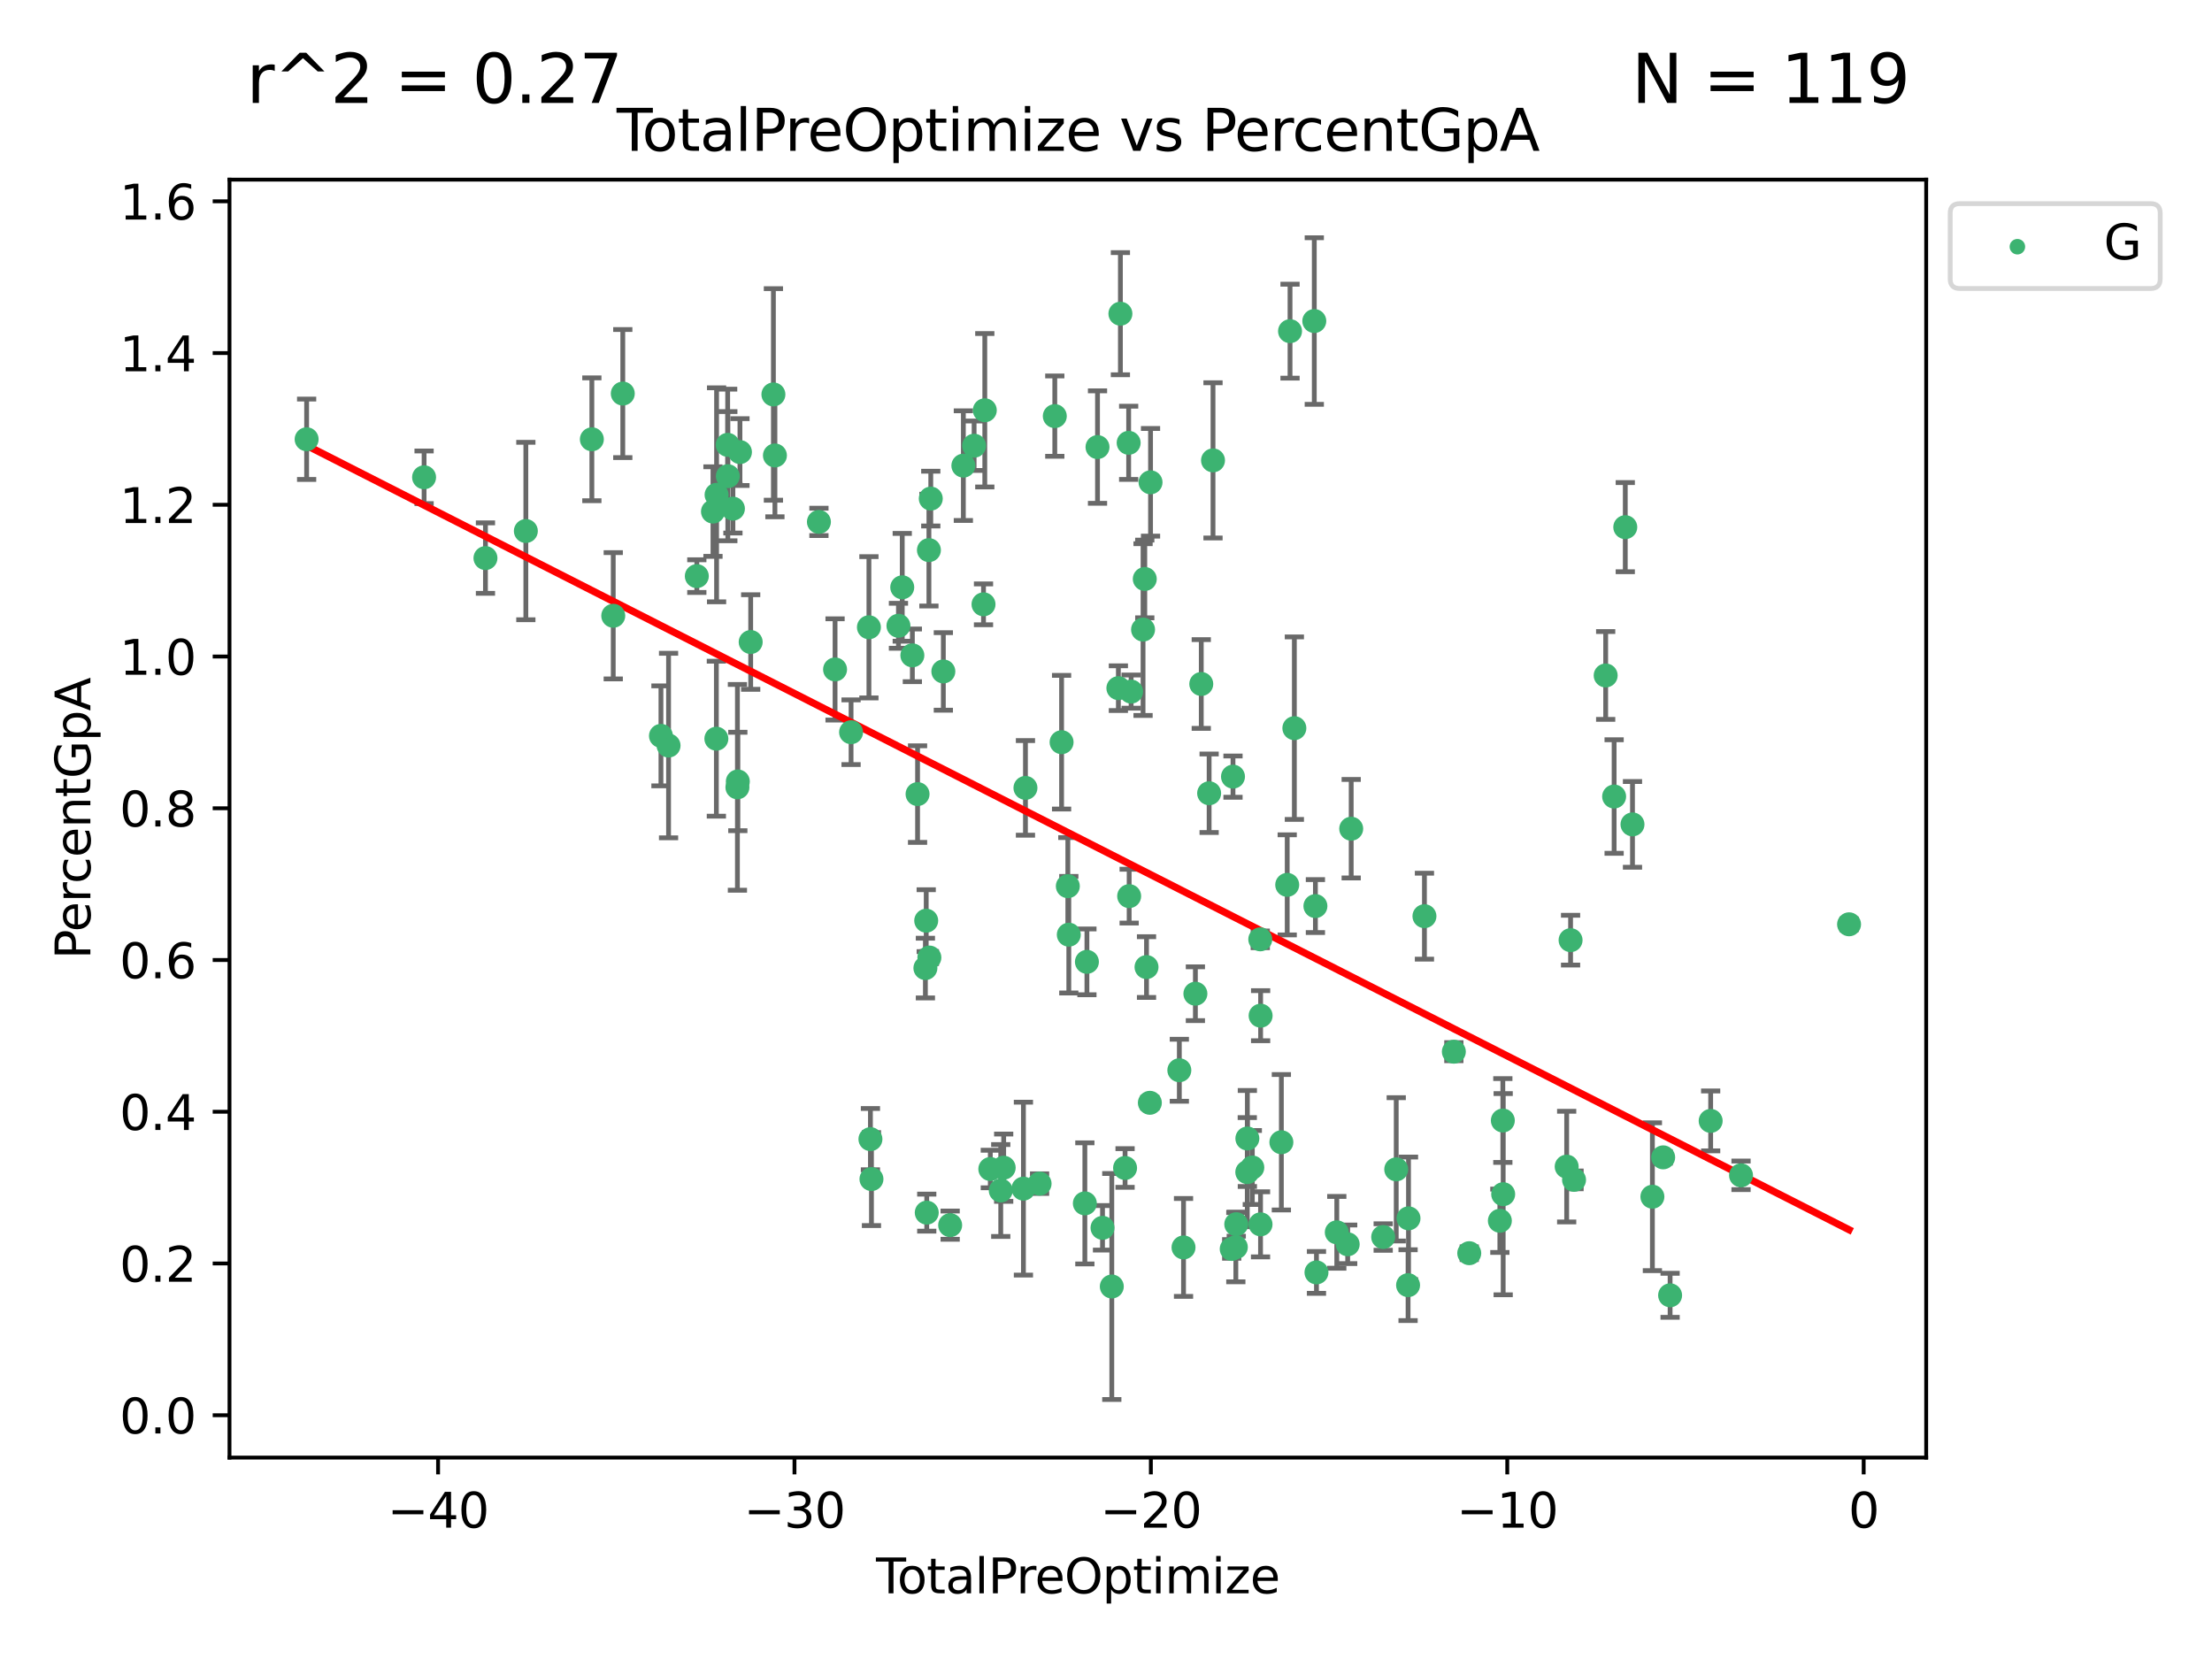 <?xml version="1.0" encoding="utf-8" standalone="no"?>
<!DOCTYPE svg PUBLIC "-//W3C//DTD SVG 1.1//EN"
  "http://www.w3.org/Graphics/SVG/1.1/DTD/svg11.dtd">
<svg xmlns:xlink="http://www.w3.org/1999/xlink" width="460.8pt" height="345.6pt" viewBox="0 0 460.8 345.6" xmlns="http://www.w3.org/2000/svg" version="1.1">
 <defs>
  <style type="text/css">*{stroke-linejoin: round; stroke-linecap: butt}</style>
 </defs>
 <g id="figure_1">
  <g id="patch_1">
   <path d="M 0 345.6 
L 460.8 345.6 
L 460.8 0 
L 0 0 
z
" style="fill: #ffffff"/>
  </g>
  <g id="axes_1">
   <g id="patch_2">
    <path d="M 47.81 303.64 
L 401.26 303.64 
L 401.26 37.422 
L 47.81 37.422 
z
" style="fill: #ffffff"/>
   </g>
   <g id="PathCollection_1">
    <defs>
     <path id="m410868bfe7" d="M 0 1.118 
C 0.297 1.118 0.581 1 0.791 0.791 
C 1 0.581 1.118 0.297 1.118 0 
C 1.118 -0.297 1 -0.581 0.791 -0.791 
C 0.581 -1 0.297 -1.118 0 -1.118 
C -0.297 -1.118 -0.581 -1 -0.791 -0.791 
C -1 -0.581 -1.118 -0.297 -1.118 0 
C -1.118 0.297 -1 0.581 -0.791 0.791 
C -0.581 1 -0.297 1.118 0 1.118 
z
" style="stroke: #3cb371"/>
    </defs>
    <g clip-path="url(#paf819a5e8f)">
     <use xlink:href="#m410868bfe7" x="63.876" y="91.505" style="fill: #3cb371; stroke: #3cb371"/>
     <use xlink:href="#m410868bfe7" x="88.344" y="99.426" style="fill: #3cb371; stroke: #3cb371"/>
     <use xlink:href="#m410868bfe7" x="101.13" y="116.259" style="fill: #3cb371; stroke: #3cb371"/>
     <use xlink:href="#m410868bfe7" x="109.544" y="110.62" style="fill: #3cb371; stroke: #3cb371"/>
     <use xlink:href="#m410868bfe7" x="123.295" y="91.511" style="fill: #3cb371; stroke: #3cb371"/>
     <use xlink:href="#m410868bfe7" x="127.752" y="128.275" style="fill: #3cb371; stroke: #3cb371"/>
     <use xlink:href="#m410868bfe7" x="129.737" y="81.986" style="fill: #3cb371; stroke: #3cb371"/>
     <use xlink:href="#m410868bfe7" x="137.689" y="153.293" style="fill: #3cb371; stroke: #3cb371"/>
     <use xlink:href="#m410868bfe7" x="139.273" y="155.312" style="fill: #3cb371; stroke: #3cb371"/>
     <use xlink:href="#m410868bfe7" x="145.159" y="120.016" style="fill: #3cb371; stroke: #3cb371"/>
     <use xlink:href="#m410868bfe7" x="148.526" y="106.57" style="fill: #3cb371; stroke: #3cb371"/>
     <use xlink:href="#m410868bfe7" x="149.232" y="153.882" style="fill: #3cb371; stroke: #3cb371"/>
     <use xlink:href="#m410868bfe7" x="149.276" y="103.078" style="fill: #3cb371; stroke: #3cb371"/>
     <use xlink:href="#m410868bfe7" x="151.587" y="92.67" style="fill: #3cb371; stroke: #3cb371"/>
     <use xlink:href="#m410868bfe7" x="151.618" y="99.197" style="fill: #3cb371; stroke: #3cb371"/>
     <use xlink:href="#m410868bfe7" x="152.682" y="105.962" style="fill: #3cb371; stroke: #3cb371"/>
     <use xlink:href="#m410868bfe7" x="153.618" y="164.015" style="fill: #3cb371; stroke: #3cb371"/>
     <use xlink:href="#m410868bfe7" x="153.703" y="162.794" style="fill: #3cb371; stroke: #3cb371"/>
     <use xlink:href="#m410868bfe7" x="154.146" y="94.176" style="fill: #3cb371; stroke: #3cb371"/>
     <use xlink:href="#m410868bfe7" x="156.382" y="133.746" style="fill: #3cb371; stroke: #3cb371"/>
     <use xlink:href="#m410868bfe7" x="161.115" y="82.167" style="fill: #3cb371; stroke: #3cb371"/>
     <use xlink:href="#m410868bfe7" x="161.431" y="94.881" style="fill: #3cb371; stroke: #3cb371"/>
     <use xlink:href="#m410868bfe7" x="170.596" y="108.719" style="fill: #3cb371; stroke: #3cb371"/>
     <use xlink:href="#m410868bfe7" x="173.959" y="139.455" style="fill: #3cb371; stroke: #3cb371"/>
     <use xlink:href="#m410868bfe7" x="177.294" y="152.533" style="fill: #3cb371; stroke: #3cb371"/>
     <use xlink:href="#m410868bfe7" x="181.012" y="130.672" style="fill: #3cb371; stroke: #3cb371"/>
     <use xlink:href="#m410868bfe7" x="181.327" y="237.303" style="fill: #3cb371; stroke: #3cb371"/>
     <use xlink:href="#m410868bfe7" x="181.54" y="245.624" style="fill: #3cb371; stroke: #3cb371"/>
     <use xlink:href="#m410868bfe7" x="187.164" y="130.358" style="fill: #3cb371; stroke: #3cb371"/>
     <use xlink:href="#m410868bfe7" x="187.954" y="122.346" style="fill: #3cb371; stroke: #3cb371"/>
     <use xlink:href="#m410868bfe7" x="190.061" y="136.522" style="fill: #3cb371; stroke: #3cb371"/>
     <use xlink:href="#m410868bfe7" x="191.145" y="165.422" style="fill: #3cb371; stroke: #3cb371"/>
     <use xlink:href="#m410868bfe7" x="192.778" y="201.667" style="fill: #3cb371; stroke: #3cb371"/>
     <use xlink:href="#m410868bfe7" x="192.947" y="191.793" style="fill: #3cb371; stroke: #3cb371"/>
     <use xlink:href="#m410868bfe7" x="193.059" y="252.615" style="fill: #3cb371; stroke: #3cb371"/>
     <use xlink:href="#m410868bfe7" x="193.511" y="114.599" style="fill: #3cb371; stroke: #3cb371"/>
     <use xlink:href="#m410868bfe7" x="193.607" y="199.47" style="fill: #3cb371; stroke: #3cb371"/>
     <use xlink:href="#m410868bfe7" x="193.897" y="103.868" style="fill: #3cb371; stroke: #3cb371"/>
     <use xlink:href="#m410868bfe7" x="196.516" y="139.871" style="fill: #3cb371; stroke: #3cb371"/>
     <use xlink:href="#m410868bfe7" x="197.936" y="255.222" style="fill: #3cb371; stroke: #3cb371"/>
     <use xlink:href="#m410868bfe7" x="200.686" y="97" style="fill: #3cb371; stroke: #3cb371"/>
     <use xlink:href="#m410868bfe7" x="202.927" y="92.851" style="fill: #3cb371; stroke: #3cb371"/>
     <use xlink:href="#m410868bfe7" x="204.883" y="125.893" style="fill: #3cb371; stroke: #3cb371"/>
     <use xlink:href="#m410868bfe7" x="205.151" y="85.465" style="fill: #3cb371; stroke: #3cb371"/>
     <use xlink:href="#m410868bfe7" x="206.3" y="243.527" style="fill: #3cb371; stroke: #3cb371"/>
     <use xlink:href="#m410868bfe7" x="208.475" y="248.002" style="fill: #3cb371; stroke: #3cb371"/>
     <use xlink:href="#m410868bfe7" x="209.085" y="243.253" style="fill: #3cb371; stroke: #3cb371"/>
     <use xlink:href="#m410868bfe7" x="213.198" y="247.615" style="fill: #3cb371; stroke: #3cb371"/>
     <use xlink:href="#m410868bfe7" x="213.621" y="164.131" style="fill: #3cb371; stroke: #3cb371"/>
     <use xlink:href="#m410868bfe7" x="216.564" y="246.575" style="fill: #3cb371; stroke: #3cb371"/>
     <use xlink:href="#m410868bfe7" x="219.734" y="86.684" style="fill: #3cb371; stroke: #3cb371"/>
     <use xlink:href="#m410868bfe7" x="221.148" y="154.615" style="fill: #3cb371; stroke: #3cb371"/>
     <use xlink:href="#m410868bfe7" x="222.449" y="184.608" style="fill: #3cb371; stroke: #3cb371"/>
     <use xlink:href="#m410868bfe7" x="222.652" y="194.713" style="fill: #3cb371; stroke: #3cb371"/>
     <use xlink:href="#m410868bfe7" x="225.995" y="250.686" style="fill: #3cb371; stroke: #3cb371"/>
     <use xlink:href="#m410868bfe7" x="226.425" y="200.372" style="fill: #3cb371; stroke: #3cb371"/>
     <use xlink:href="#m410868bfe7" x="228.632" y="93.136" style="fill: #3cb371; stroke: #3cb371"/>
     <use xlink:href="#m410868bfe7" x="229.674" y="255.78" style="fill: #3cb371; stroke: #3cb371"/>
     <use xlink:href="#m410868bfe7" x="231.609" y="268.002" style="fill: #3cb371; stroke: #3cb371"/>
     <use xlink:href="#m410868bfe7" x="232.979" y="143.355" style="fill: #3cb371; stroke: #3cb371"/>
     <use xlink:href="#m410868bfe7" x="233.401" y="65.348" style="fill: #3cb371; stroke: #3cb371"/>
     <use xlink:href="#m410868bfe7" x="234.373" y="243.312" style="fill: #3cb371; stroke: #3cb371"/>
     <use xlink:href="#m410868bfe7" x="235.12" y="92.248" style="fill: #3cb371; stroke: #3cb371"/>
     <use xlink:href="#m410868bfe7" x="235.225" y="186.682" style="fill: #3cb371; stroke: #3cb371"/>
     <use xlink:href="#m410868bfe7" x="235.633" y="144.073" style="fill: #3cb371; stroke: #3cb371"/>
     <use xlink:href="#m410868bfe7" x="238.12" y="131.153" style="fill: #3cb371; stroke: #3cb371"/>
     <use xlink:href="#m410868bfe7" x="238.478" y="120.61" style="fill: #3cb371; stroke: #3cb371"/>
     <use xlink:href="#m410868bfe7" x="238.841" y="201.461" style="fill: #3cb371; stroke: #3cb371"/>
     <use xlink:href="#m410868bfe7" x="239.535" y="229.734" style="fill: #3cb371; stroke: #3cb371"/>
     <use xlink:href="#m410868bfe7" x="239.678" y="100.474" style="fill: #3cb371; stroke: #3cb371"/>
     <use xlink:href="#m410868bfe7" x="245.678" y="222.953" style="fill: #3cb371; stroke: #3cb371"/>
     <use xlink:href="#m410868bfe7" x="246.55" y="259.863" style="fill: #3cb371; stroke: #3cb371"/>
     <use xlink:href="#m410868bfe7" x="249.022" y="207.007" style="fill: #3cb371; stroke: #3cb371"/>
     <use xlink:href="#m410868bfe7" x="250.246" y="142.487" style="fill: #3cb371; stroke: #3cb371"/>
     <use xlink:href="#m410868bfe7" x="251.884" y="165.25" style="fill: #3cb371; stroke: #3cb371"/>
     <use xlink:href="#m410868bfe7" x="252.693" y="95.905" style="fill: #3cb371; stroke: #3cb371"/>
     <use xlink:href="#m410868bfe7" x="256.589" y="260.179" style="fill: #3cb371; stroke: #3cb371"/>
     <use xlink:href="#m410868bfe7" x="256.855" y="161.784" style="fill: #3cb371; stroke: #3cb371"/>
     <use xlink:href="#m410868bfe7" x="257.448" y="259.808" style="fill: #3cb371; stroke: #3cb371"/>
     <use xlink:href="#m410868bfe7" x="257.536" y="255.027" style="fill: #3cb371; stroke: #3cb371"/>
     <use xlink:href="#m410868bfe7" x="259.832" y="244.177" style="fill: #3cb371; stroke: #3cb371"/>
     <use xlink:href="#m410868bfe7" x="259.849" y="237.169" style="fill: #3cb371; stroke: #3cb371"/>
     <use xlink:href="#m410868bfe7" x="260.879" y="243.21" style="fill: #3cb371; stroke: #3cb371"/>
     <use xlink:href="#m410868bfe7" x="262.538" y="195.679" style="fill: #3cb371; stroke: #3cb371"/>
     <use xlink:href="#m410868bfe7" x="262.592" y="255.05" style="fill: #3cb371; stroke: #3cb371"/>
     <use xlink:href="#m410868bfe7" x="262.61" y="211.584" style="fill: #3cb371; stroke: #3cb371"/>
     <use xlink:href="#m410868bfe7" x="266.933" y="237.951" style="fill: #3cb371; stroke: #3cb371"/>
     <use xlink:href="#m410868bfe7" x="268.151" y="184.331" style="fill: #3cb371; stroke: #3cb371"/>
     <use xlink:href="#m410868bfe7" x="268.738" y="68.99" style="fill: #3cb371; stroke: #3cb371"/>
     <use xlink:href="#m410868bfe7" x="269.64" y="151.689" style="fill: #3cb371; stroke: #3cb371"/>
     <use xlink:href="#m410868bfe7" x="273.79" y="66.877" style="fill: #3cb371; stroke: #3cb371"/>
     <use xlink:href="#m410868bfe7" x="274.025" y="188.754" style="fill: #3cb371; stroke: #3cb371"/>
     <use xlink:href="#m410868bfe7" x="274.245" y="265.068" style="fill: #3cb371; stroke: #3cb371"/>
     <use xlink:href="#m410868bfe7" x="278.478" y="256.714" style="fill: #3cb371; stroke: #3cb371"/>
     <use xlink:href="#m410868bfe7" x="280.748" y="259.208" style="fill: #3cb371; stroke: #3cb371"/>
     <use xlink:href="#m410868bfe7" x="281.48" y="172.634" style="fill: #3cb371; stroke: #3cb371"/>
     <use xlink:href="#m410868bfe7" x="288.143" y="257.692" style="fill: #3cb371; stroke: #3cb371"/>
     <use xlink:href="#m410868bfe7" x="290.861" y="243.596" style="fill: #3cb371; stroke: #3cb371"/>
     <use xlink:href="#m410868bfe7" x="293.328" y="267.722" style="fill: #3cb371; stroke: #3cb371"/>
     <use xlink:href="#m410868bfe7" x="293.418" y="253.804" style="fill: #3cb371; stroke: #3cb371"/>
     <use xlink:href="#m410868bfe7" x="296.738" y="190.858" style="fill: #3cb371; stroke: #3cb371"/>
     <use xlink:href="#m410868bfe7" x="302.864" y="219.086" style="fill: #3cb371; stroke: #3cb371"/>
     <use xlink:href="#m410868bfe7" x="306.071" y="261.064" style="fill: #3cb371; stroke: #3cb371"/>
     <use xlink:href="#m410868bfe7" x="312.449" y="254.309" style="fill: #3cb371; stroke: #3cb371"/>
     <use xlink:href="#m410868bfe7" x="313.068" y="233.423" style="fill: #3cb371; stroke: #3cb371"/>
     <use xlink:href="#m410868bfe7" x="313.14" y="248.772" style="fill: #3cb371; stroke: #3cb371"/>
     <use xlink:href="#m410868bfe7" x="326.367" y="243.028" style="fill: #3cb371; stroke: #3cb371"/>
     <use xlink:href="#m410868bfe7" x="327.18" y="195.852" style="fill: #3cb371; stroke: #3cb371"/>
     <use xlink:href="#m410868bfe7" x="327.902" y="245.789" style="fill: #3cb371; stroke: #3cb371"/>
     <use xlink:href="#m410868bfe7" x="334.491" y="140.712" style="fill: #3cb371; stroke: #3cb371"/>
     <use xlink:href="#m410868bfe7" x="336.251" y="165.932" style="fill: #3cb371; stroke: #3cb371"/>
     <use xlink:href="#m410868bfe7" x="338.575" y="109.817" style="fill: #3cb371; stroke: #3cb371"/>
     <use xlink:href="#m410868bfe7" x="340.077" y="171.736" style="fill: #3cb371; stroke: #3cb371"/>
     <use xlink:href="#m410868bfe7" x="344.224" y="249.297" style="fill: #3cb371; stroke: #3cb371"/>
     <use xlink:href="#m410868bfe7" x="346.47" y="241.099" style="fill: #3cb371; stroke: #3cb371"/>
     <use xlink:href="#m410868bfe7" x="347.914" y="269.836" style="fill: #3cb371; stroke: #3cb371"/>
     <use xlink:href="#m410868bfe7" x="356.363" y="233.505" style="fill: #3cb371; stroke: #3cb371"/>
     <use xlink:href="#m410868bfe7" x="362.689" y="244.843" style="fill: #3cb371; stroke: #3cb371"/>
     <use xlink:href="#m410868bfe7" x="385.194" y="192.549" style="fill: #3cb371; stroke: #3cb371"/>
    </g>
   </g>
   <g id="matplotlib.axis_1">
    <g id="xtick_1">
     <g id="line2d_1">
      <defs>
       <path id="mf3d8667f89" d="M 0 0 
L 0 3.5 
" style="stroke: #000000; stroke-width: 0.8"/>
      </defs>
      <g>
       <use xlink:href="#mf3d8667f89" x="91.259" y="303.64" style="stroke: #000000; stroke-width: 0.8"/>
      </g>
     </g>
     <g id="text_1">
      <!-- −40 -->
      <g transform="translate(80.707 318.238)scale(0.1 -0.1)">
       <defs>
        <path id="DejaVuSans-2212" d="M 678 2272 
L 4684 2272 
L 4684 1741 
L 678 1741 
L 678 2272 
z
" transform="scale(0.016)"/>
        <path id="DejaVuSans-34" d="M 2419 4116 
L 825 1625 
L 2419 1625 
L 2419 4116 
z
M 2253 4666 
L 3047 4666 
L 3047 1625 
L 3713 1625 
L 3713 1100 
L 3047 1100 
L 3047 0 
L 2419 0 
L 2419 1100 
L 313 1100 
L 313 1709 
L 2253 4666 
z
" transform="scale(0.016)"/>
        <path id="DejaVuSans-30" d="M 2034 4250 
Q 1547 4250 1301 3770 
Q 1056 3291 1056 2328 
Q 1056 1369 1301 889 
Q 1547 409 2034 409 
Q 2525 409 2770 889 
Q 3016 1369 3016 2328 
Q 3016 3291 2770 3770 
Q 2525 4250 2034 4250 
z
M 2034 4750 
Q 2819 4750 3233 4129 
Q 3647 3509 3647 2328 
Q 3647 1150 3233 529 
Q 2819 -91 2034 -91 
Q 1250 -91 836 529 
Q 422 1150 422 2328 
Q 422 3509 836 4129 
Q 1250 4750 2034 4750 
z
" transform="scale(0.016)"/>
       </defs>
       <use xlink:href="#DejaVuSans-2212"/>
       <use xlink:href="#DejaVuSans-34" x="83.789"/>
       <use xlink:href="#DejaVuSans-30" x="147.412"/>
      </g>
     </g>
    </g>
    <g id="xtick_2">
     <g id="line2d_2">
      <g>
       <use xlink:href="#mf3d8667f89" x="165.504" y="303.64" style="stroke: #000000; stroke-width: 0.8"/>
      </g>
     </g>
     <g id="text_2">
      <!-- −30 -->
      <g transform="translate(154.951 318.238)scale(0.1 -0.1)">
       <defs>
        <path id="DejaVuSans-33" d="M 2597 2516 
Q 3050 2419 3304 2112 
Q 3559 1806 3559 1356 
Q 3559 666 3084 287 
Q 2609 -91 1734 -91 
Q 1441 -91 1130 -33 
Q 819 25 488 141 
L 488 750 
Q 750 597 1062 519 
Q 1375 441 1716 441 
Q 2309 441 2620 675 
Q 2931 909 2931 1356 
Q 2931 1769 2642 2001 
Q 2353 2234 1838 2234 
L 1294 2234 
L 1294 2753 
L 1863 2753 
Q 2328 2753 2575 2939 
Q 2822 3125 2822 3475 
Q 2822 3834 2567 4026 
Q 2313 4219 1838 4219 
Q 1578 4219 1281 4162 
Q 984 4106 628 3988 
L 628 4550 
Q 988 4650 1302 4700 
Q 1616 4750 1894 4750 
Q 2613 4750 3031 4423 
Q 3450 4097 3450 3541 
Q 3450 3153 3228 2886 
Q 3006 2619 2597 2516 
z
" transform="scale(0.016)"/>
       </defs>
       <use xlink:href="#DejaVuSans-2212"/>
       <use xlink:href="#DejaVuSans-33" x="83.789"/>
       <use xlink:href="#DejaVuSans-30" x="147.412"/>
      </g>
     </g>
    </g>
    <g id="xtick_3">
     <g id="line2d_3">
      <g>
       <use xlink:href="#mf3d8667f89" x="239.748" y="303.64" style="stroke: #000000; stroke-width: 0.8"/>
      </g>
     </g>
     <g id="text_3">
      <!-- −20 -->
      <g transform="translate(229.195 318.238)scale(0.1 -0.1)">
       <defs>
        <path id="DejaVuSans-32" d="M 1228 531 
L 3431 531 
L 3431 0 
L 469 0 
L 469 531 
Q 828 903 1448 1529 
Q 2069 2156 2228 2338 
Q 2531 2678 2651 2914 
Q 2772 3150 2772 3378 
Q 2772 3750 2511 3984 
Q 2250 4219 1831 4219 
Q 1534 4219 1204 4116 
Q 875 4013 500 3803 
L 500 4441 
Q 881 4594 1212 4672 
Q 1544 4750 1819 4750 
Q 2544 4750 2975 4387 
Q 3406 4025 3406 3419 
Q 3406 3131 3298 2873 
Q 3191 2616 2906 2266 
Q 2828 2175 2409 1742 
Q 1991 1309 1228 531 
z
" transform="scale(0.016)"/>
       </defs>
       <use xlink:href="#DejaVuSans-2212"/>
       <use xlink:href="#DejaVuSans-32" x="83.789"/>
       <use xlink:href="#DejaVuSans-30" x="147.412"/>
      </g>
     </g>
    </g>
    <g id="xtick_4">
     <g id="line2d_4">
      <g>
       <use xlink:href="#mf3d8667f89" x="313.992" y="303.64" style="stroke: #000000; stroke-width: 0.8"/>
      </g>
     </g>
     <g id="text_4">
      <!-- −10 -->
      <g transform="translate(303.44 318.238)scale(0.1 -0.1)">
       <defs>
        <path id="DejaVuSans-31" d="M 794 531 
L 1825 531 
L 1825 4091 
L 703 3866 
L 703 4441 
L 1819 4666 
L 2450 4666 
L 2450 531 
L 3481 531 
L 3481 0 
L 794 0 
L 794 531 
z
" transform="scale(0.016)"/>
       </defs>
       <use xlink:href="#DejaVuSans-2212"/>
       <use xlink:href="#DejaVuSans-31" x="83.789"/>
       <use xlink:href="#DejaVuSans-30" x="147.412"/>
      </g>
     </g>
    </g>
    <g id="xtick_5">
     <g id="line2d_5">
      <g>
       <use xlink:href="#mf3d8667f89" x="388.236" y="303.64" style="stroke: #000000; stroke-width: 0.8"/>
      </g>
     </g>
     <g id="text_5">
      <!-- 0 -->
      <g transform="translate(385.055 318.238)scale(0.1 -0.1)">
       <use xlink:href="#DejaVuSans-30"/>
      </g>
     </g>
    </g>
    <g id="text_6">
     <!-- TotalPreOptimize -->
     <g transform="translate(182.492 331.917)scale(0.1 -0.1)">
      <defs>
       <path id="DejaVuSans-54" d="M -19 4666 
L 3928 4666 
L 3928 4134 
L 2272 4134 
L 2272 0 
L 1638 0 
L 1638 4134 
L -19 4134 
L -19 4666 
z
" transform="scale(0.016)"/>
       <path id="DejaVuSans-6f" d="M 1959 3097 
Q 1497 3097 1228 2736 
Q 959 2375 959 1747 
Q 959 1119 1226 758 
Q 1494 397 1959 397 
Q 2419 397 2687 759 
Q 2956 1122 2956 1747 
Q 2956 2369 2687 2733 
Q 2419 3097 1959 3097 
z
M 1959 3584 
Q 2709 3584 3137 3096 
Q 3566 2609 3566 1747 
Q 3566 888 3137 398 
Q 2709 -91 1959 -91 
Q 1206 -91 779 398 
Q 353 888 353 1747 
Q 353 2609 779 3096 
Q 1206 3584 1959 3584 
z
" transform="scale(0.016)"/>
       <path id="DejaVuSans-74" d="M 1172 4494 
L 1172 3500 
L 2356 3500 
L 2356 3053 
L 1172 3053 
L 1172 1153 
Q 1172 725 1289 603 
Q 1406 481 1766 481 
L 2356 481 
L 2356 0 
L 1766 0 
Q 1100 0 847 248 
Q 594 497 594 1153 
L 594 3053 
L 172 3053 
L 172 3500 
L 594 3500 
L 594 4494 
L 1172 4494 
z
" transform="scale(0.016)"/>
       <path id="DejaVuSans-61" d="M 2194 1759 
Q 1497 1759 1228 1600 
Q 959 1441 959 1056 
Q 959 750 1161 570 
Q 1363 391 1709 391 
Q 2188 391 2477 730 
Q 2766 1069 2766 1631 
L 2766 1759 
L 2194 1759 
z
M 3341 1997 
L 3341 0 
L 2766 0 
L 2766 531 
Q 2569 213 2275 61 
Q 1981 -91 1556 -91 
Q 1019 -91 701 211 
Q 384 513 384 1019 
Q 384 1609 779 1909 
Q 1175 2209 1959 2209 
L 2766 2209 
L 2766 2266 
Q 2766 2663 2505 2880 
Q 2244 3097 1772 3097 
Q 1472 3097 1187 3025 
Q 903 2953 641 2809 
L 641 3341 
Q 956 3463 1253 3523 
Q 1550 3584 1831 3584 
Q 2591 3584 2966 3190 
Q 3341 2797 3341 1997 
z
" transform="scale(0.016)"/>
       <path id="DejaVuSans-6c" d="M 603 4863 
L 1178 4863 
L 1178 0 
L 603 0 
L 603 4863 
z
" transform="scale(0.016)"/>
       <path id="DejaVuSans-50" d="M 1259 4147 
L 1259 2394 
L 2053 2394 
Q 2494 2394 2734 2622 
Q 2975 2850 2975 3272 
Q 2975 3691 2734 3919 
Q 2494 4147 2053 4147 
L 1259 4147 
z
M 628 4666 
L 2053 4666 
Q 2838 4666 3239 4311 
Q 3641 3956 3641 3272 
Q 3641 2581 3239 2228 
Q 2838 1875 2053 1875 
L 1259 1875 
L 1259 0 
L 628 0 
L 628 4666 
z
" transform="scale(0.016)"/>
       <path id="DejaVuSans-72" d="M 2631 2963 
Q 2534 3019 2420 3045 
Q 2306 3072 2169 3072 
Q 1681 3072 1420 2755 
Q 1159 2438 1159 1844 
L 1159 0 
L 581 0 
L 581 3500 
L 1159 3500 
L 1159 2956 
Q 1341 3275 1631 3429 
Q 1922 3584 2338 3584 
Q 2397 3584 2469 3576 
Q 2541 3569 2628 3553 
L 2631 2963 
z
" transform="scale(0.016)"/>
       <path id="DejaVuSans-65" d="M 3597 1894 
L 3597 1613 
L 953 1613 
Q 991 1019 1311 708 
Q 1631 397 2203 397 
Q 2534 397 2845 478 
Q 3156 559 3463 722 
L 3463 178 
Q 3153 47 2828 -22 
Q 2503 -91 2169 -91 
Q 1331 -91 842 396 
Q 353 884 353 1716 
Q 353 2575 817 3079 
Q 1281 3584 2069 3584 
Q 2775 3584 3186 3129 
Q 3597 2675 3597 1894 
z
M 3022 2063 
Q 3016 2534 2758 2815 
Q 2500 3097 2075 3097 
Q 1594 3097 1305 2825 
Q 1016 2553 972 2059 
L 3022 2063 
z
" transform="scale(0.016)"/>
       <path id="DejaVuSans-4f" d="M 2522 4238 
Q 1834 4238 1429 3725 
Q 1025 3213 1025 2328 
Q 1025 1447 1429 934 
Q 1834 422 2522 422 
Q 3209 422 3611 934 
Q 4013 1447 4013 2328 
Q 4013 3213 3611 3725 
Q 3209 4238 2522 4238 
z
M 2522 4750 
Q 3503 4750 4090 4092 
Q 4678 3434 4678 2328 
Q 4678 1225 4090 567 
Q 3503 -91 2522 -91 
Q 1538 -91 948 565 
Q 359 1222 359 2328 
Q 359 3434 948 4092 
Q 1538 4750 2522 4750 
z
" transform="scale(0.016)"/>
       <path id="DejaVuSans-70" d="M 1159 525 
L 1159 -1331 
L 581 -1331 
L 581 3500 
L 1159 3500 
L 1159 2969 
Q 1341 3281 1617 3432 
Q 1894 3584 2278 3584 
Q 2916 3584 3314 3078 
Q 3713 2572 3713 1747 
Q 3713 922 3314 415 
Q 2916 -91 2278 -91 
Q 1894 -91 1617 61 
Q 1341 213 1159 525 
z
M 3116 1747 
Q 3116 2381 2855 2742 
Q 2594 3103 2138 3103 
Q 1681 3103 1420 2742 
Q 1159 2381 1159 1747 
Q 1159 1113 1420 752 
Q 1681 391 2138 391 
Q 2594 391 2855 752 
Q 3116 1113 3116 1747 
z
" transform="scale(0.016)"/>
       <path id="DejaVuSans-69" d="M 603 3500 
L 1178 3500 
L 1178 0 
L 603 0 
L 603 3500 
z
M 603 4863 
L 1178 4863 
L 1178 4134 
L 603 4134 
L 603 4863 
z
" transform="scale(0.016)"/>
       <path id="DejaVuSans-6d" d="M 3328 2828 
Q 3544 3216 3844 3400 
Q 4144 3584 4550 3584 
Q 5097 3584 5394 3201 
Q 5691 2819 5691 2113 
L 5691 0 
L 5113 0 
L 5113 2094 
Q 5113 2597 4934 2840 
Q 4756 3084 4391 3084 
Q 3944 3084 3684 2787 
Q 3425 2491 3425 1978 
L 3425 0 
L 2847 0 
L 2847 2094 
Q 2847 2600 2669 2842 
Q 2491 3084 2119 3084 
Q 1678 3084 1418 2786 
Q 1159 2488 1159 1978 
L 1159 0 
L 581 0 
L 581 3500 
L 1159 3500 
L 1159 2956 
Q 1356 3278 1631 3431 
Q 1906 3584 2284 3584 
Q 2666 3584 2933 3390 
Q 3200 3197 3328 2828 
z
" transform="scale(0.016)"/>
       <path id="DejaVuSans-7a" d="M 353 3500 
L 3084 3500 
L 3084 2975 
L 922 459 
L 3084 459 
L 3084 0 
L 275 0 
L 275 525 
L 2438 3041 
L 353 3041 
L 353 3500 
z
" transform="scale(0.016)"/>
      </defs>
      <use xlink:href="#DejaVuSans-54"/>
      <use xlink:href="#DejaVuSans-6f" x="44.084"/>
      <use xlink:href="#DejaVuSans-74" x="105.266"/>
      <use xlink:href="#DejaVuSans-61" x="144.475"/>
      <use xlink:href="#DejaVuSans-6c" x="205.754"/>
      <use xlink:href="#DejaVuSans-50" x="233.537"/>
      <use xlink:href="#DejaVuSans-72" x="292.09"/>
      <use xlink:href="#DejaVuSans-65" x="330.953"/>
      <use xlink:href="#DejaVuSans-4f" x="392.477"/>
      <use xlink:href="#DejaVuSans-70" x="471.188"/>
      <use xlink:href="#DejaVuSans-74" x="534.664"/>
      <use xlink:href="#DejaVuSans-69" x="573.873"/>
      <use xlink:href="#DejaVuSans-6d" x="601.656"/>
      <use xlink:href="#DejaVuSans-69" x="699.068"/>
      <use xlink:href="#DejaVuSans-7a" x="726.852"/>
      <use xlink:href="#DejaVuSans-65" x="779.342"/>
     </g>
    </g>
   </g>
   <g id="matplotlib.axis_2">
    <g id="ytick_1">
     <g id="line2d_6">
      <defs>
       <path id="mfc78fb1a19" d="M 0 0 
L -3.5 0 
" style="stroke: #000000; stroke-width: 0.8"/>
      </defs>
      <g>
       <use xlink:href="#mfc78fb1a19" x="47.81" y="294.817" style="stroke: #000000; stroke-width: 0.8"/>
      </g>
     </g>
     <g id="text_7">
      <!-- 0.0 -->
      <g transform="translate(24.907 298.616)scale(0.1 -0.1)">
       <defs>
        <path id="DejaVuSans-2e" d="M 684 794 
L 1344 794 
L 1344 0 
L 684 0 
L 684 794 
z
" transform="scale(0.016)"/>
       </defs>
       <use xlink:href="#DejaVuSans-30"/>
       <use xlink:href="#DejaVuSans-2e" x="63.623"/>
       <use xlink:href="#DejaVuSans-30" x="95.41"/>
      </g>
     </g>
    </g>
    <g id="ytick_2">
     <g id="line2d_7">
      <g>
       <use xlink:href="#mfc78fb1a19" x="47.81" y="263.207" style="stroke: #000000; stroke-width: 0.8"/>
      </g>
     </g>
     <g id="text_8">
      <!-- 0.2 -->
      <g transform="translate(24.907 267.006)scale(0.1 -0.1)">
       <use xlink:href="#DejaVuSans-30"/>
       <use xlink:href="#DejaVuSans-2e" x="63.623"/>
       <use xlink:href="#DejaVuSans-32" x="95.41"/>
      </g>
     </g>
    </g>
    <g id="ytick_3">
     <g id="line2d_8">
      <g>
       <use xlink:href="#mfc78fb1a19" x="47.81" y="231.597" style="stroke: #000000; stroke-width: 0.8"/>
      </g>
     </g>
     <g id="text_9">
      <!-- 0.4 -->
      <g transform="translate(24.907 235.396)scale(0.1 -0.1)">
       <use xlink:href="#DejaVuSans-30"/>
       <use xlink:href="#DejaVuSans-2e" x="63.623"/>
       <use xlink:href="#DejaVuSans-34" x="95.41"/>
      </g>
     </g>
    </g>
    <g id="ytick_4">
     <g id="line2d_9">
      <g>
       <use xlink:href="#mfc78fb1a19" x="47.81" y="199.987" style="stroke: #000000; stroke-width: 0.8"/>
      </g>
     </g>
     <g id="text_10">
      <!-- 0.6 -->
      <g transform="translate(24.907 203.786)scale(0.1 -0.1)">
       <defs>
        <path id="DejaVuSans-36" d="M 2113 2584 
Q 1688 2584 1439 2293 
Q 1191 2003 1191 1497 
Q 1191 994 1439 701 
Q 1688 409 2113 409 
Q 2538 409 2786 701 
Q 3034 994 3034 1497 
Q 3034 2003 2786 2293 
Q 2538 2584 2113 2584 
z
M 3366 4563 
L 3366 3988 
Q 3128 4100 2886 4159 
Q 2644 4219 2406 4219 
Q 1781 4219 1451 3797 
Q 1122 3375 1075 2522 
Q 1259 2794 1537 2939 
Q 1816 3084 2150 3084 
Q 2853 3084 3261 2657 
Q 3669 2231 3669 1497 
Q 3669 778 3244 343 
Q 2819 -91 2113 -91 
Q 1303 -91 875 529 
Q 447 1150 447 2328 
Q 447 3434 972 4092 
Q 1497 4750 2381 4750 
Q 2619 4750 2861 4703 
Q 3103 4656 3366 4563 
z
" transform="scale(0.016)"/>
       </defs>
       <use xlink:href="#DejaVuSans-30"/>
       <use xlink:href="#DejaVuSans-2e" x="63.623"/>
       <use xlink:href="#DejaVuSans-36" x="95.41"/>
      </g>
     </g>
    </g>
    <g id="ytick_5">
     <g id="line2d_10">
      <g>
       <use xlink:href="#mfc78fb1a19" x="47.81" y="168.376" style="stroke: #000000; stroke-width: 0.8"/>
      </g>
     </g>
     <g id="text_11">
      <!-- 0.8 -->
      <g transform="translate(24.907 172.176)scale(0.1 -0.1)">
       <defs>
        <path id="DejaVuSans-38" d="M 2034 2216 
Q 1584 2216 1326 1975 
Q 1069 1734 1069 1313 
Q 1069 891 1326 650 
Q 1584 409 2034 409 
Q 2484 409 2743 651 
Q 3003 894 3003 1313 
Q 3003 1734 2745 1975 
Q 2488 2216 2034 2216 
z
M 1403 2484 
Q 997 2584 770 2862 
Q 544 3141 544 3541 
Q 544 4100 942 4425 
Q 1341 4750 2034 4750 
Q 2731 4750 3128 4425 
Q 3525 4100 3525 3541 
Q 3525 3141 3298 2862 
Q 3072 2584 2669 2484 
Q 3125 2378 3379 2068 
Q 3634 1759 3634 1313 
Q 3634 634 3220 271 
Q 2806 -91 2034 -91 
Q 1263 -91 848 271 
Q 434 634 434 1313 
Q 434 1759 690 2068 
Q 947 2378 1403 2484 
z
M 1172 3481 
Q 1172 3119 1398 2916 
Q 1625 2713 2034 2713 
Q 2441 2713 2670 2916 
Q 2900 3119 2900 3481 
Q 2900 3844 2670 4047 
Q 2441 4250 2034 4250 
Q 1625 4250 1398 4047 
Q 1172 3844 1172 3481 
z
" transform="scale(0.016)"/>
       </defs>
       <use xlink:href="#DejaVuSans-30"/>
       <use xlink:href="#DejaVuSans-2e" x="63.623"/>
       <use xlink:href="#DejaVuSans-38" x="95.41"/>
      </g>
     </g>
    </g>
    <g id="ytick_6">
     <g id="line2d_11">
      <g>
       <use xlink:href="#mfc78fb1a19" x="47.81" y="136.766" style="stroke: #000000; stroke-width: 0.8"/>
      </g>
     </g>
     <g id="text_12">
      <!-- 1.0 -->
      <g transform="translate(24.907 140.566)scale(0.1 -0.1)">
       <use xlink:href="#DejaVuSans-31"/>
       <use xlink:href="#DejaVuSans-2e" x="63.623"/>
       <use xlink:href="#DejaVuSans-30" x="95.41"/>
      </g>
     </g>
    </g>
    <g id="ytick_7">
     <g id="line2d_12">
      <g>
       <use xlink:href="#mfc78fb1a19" x="47.81" y="105.156" style="stroke: #000000; stroke-width: 0.8"/>
      </g>
     </g>
     <g id="text_13">
      <!-- 1.2 -->
      <g transform="translate(24.907 108.955)scale(0.1 -0.1)">
       <use xlink:href="#DejaVuSans-31"/>
       <use xlink:href="#DejaVuSans-2e" x="63.623"/>
       <use xlink:href="#DejaVuSans-32" x="95.41"/>
      </g>
     </g>
    </g>
    <g id="ytick_8">
     <g id="line2d_13">
      <g>
       <use xlink:href="#mfc78fb1a19" x="47.81" y="73.546" style="stroke: #000000; stroke-width: 0.8"/>
      </g>
     </g>
     <g id="text_14">
      <!-- 1.4 -->
      <g transform="translate(24.907 77.345)scale(0.1 -0.1)">
       <use xlink:href="#DejaVuSans-31"/>
       <use xlink:href="#DejaVuSans-2e" x="63.623"/>
       <use xlink:href="#DejaVuSans-34" x="95.41"/>
      </g>
     </g>
    </g>
    <g id="ytick_9">
     <g id="line2d_14">
      <g>
       <use xlink:href="#mfc78fb1a19" x="47.81" y="41.936" style="stroke: #000000; stroke-width: 0.8"/>
      </g>
     </g>
     <g id="text_15">
      <!-- 1.6 -->
      <g transform="translate(24.907 45.735)scale(0.1 -0.1)">
       <use xlink:href="#DejaVuSans-31"/>
       <use xlink:href="#DejaVuSans-2e" x="63.623"/>
       <use xlink:href="#DejaVuSans-36" x="95.41"/>
      </g>
     </g>
    </g>
    <g id="text_16">
     <!-- PercentGpA -->
     <g transform="translate(18.827 199.807)rotate(-90)scale(0.1 -0.1)">
      <defs>
       <path id="DejaVuSans-63" d="M 3122 3366 
L 3122 2828 
Q 2878 2963 2633 3030 
Q 2388 3097 2138 3097 
Q 1578 3097 1268 2742 
Q 959 2388 959 1747 
Q 959 1106 1268 751 
Q 1578 397 2138 397 
Q 2388 397 2633 464 
Q 2878 531 3122 666 
L 3122 134 
Q 2881 22 2623 -34 
Q 2366 -91 2075 -91 
Q 1284 -91 818 406 
Q 353 903 353 1747 
Q 353 2603 823 3093 
Q 1294 3584 2113 3584 
Q 2378 3584 2631 3529 
Q 2884 3475 3122 3366 
z
" transform="scale(0.016)"/>
       <path id="DejaVuSans-6e" d="M 3513 2113 
L 3513 0 
L 2938 0 
L 2938 2094 
Q 2938 2591 2744 2837 
Q 2550 3084 2163 3084 
Q 1697 3084 1428 2787 
Q 1159 2491 1159 1978 
L 1159 0 
L 581 0 
L 581 3500 
L 1159 3500 
L 1159 2956 
Q 1366 3272 1645 3428 
Q 1925 3584 2291 3584 
Q 2894 3584 3203 3211 
Q 3513 2838 3513 2113 
z
" transform="scale(0.016)"/>
       <path id="DejaVuSans-47" d="M 3809 666 
L 3809 1919 
L 2778 1919 
L 2778 2438 
L 4434 2438 
L 4434 434 
Q 4069 175 3628 42 
Q 3188 -91 2688 -91 
Q 1594 -91 976 548 
Q 359 1188 359 2328 
Q 359 3472 976 4111 
Q 1594 4750 2688 4750 
Q 3144 4750 3555 4637 
Q 3966 4525 4313 4306 
L 4313 3634 
Q 3963 3931 3569 4081 
Q 3175 4231 2741 4231 
Q 1884 4231 1454 3753 
Q 1025 3275 1025 2328 
Q 1025 1384 1454 906 
Q 1884 428 2741 428 
Q 3075 428 3337 486 
Q 3600 544 3809 666 
z
" transform="scale(0.016)"/>
       <path id="DejaVuSans-41" d="M 2188 4044 
L 1331 1722 
L 3047 1722 
L 2188 4044 
z
M 1831 4666 
L 2547 4666 
L 4325 0 
L 3669 0 
L 3244 1197 
L 1141 1197 
L 716 0 
L 50 0 
L 1831 4666 
z
" transform="scale(0.016)"/>
      </defs>
      <use xlink:href="#DejaVuSans-50"/>
      <use xlink:href="#DejaVuSans-65" x="56.678"/>
      <use xlink:href="#DejaVuSans-72" x="118.201"/>
      <use xlink:href="#DejaVuSans-63" x="157.064"/>
      <use xlink:href="#DejaVuSans-65" x="212.045"/>
      <use xlink:href="#DejaVuSans-6e" x="273.568"/>
      <use xlink:href="#DejaVuSans-74" x="336.947"/>
      <use xlink:href="#DejaVuSans-47" x="376.156"/>
      <use xlink:href="#DejaVuSans-70" x="453.646"/>
      <use xlink:href="#DejaVuSans-41" x="517.123"/>
     </g>
    </g>
   </g>
   <g id="LineCollection_1">
    <path d="M 63.876 99.878 
L 63.876 83.132 
" clip-path="url(#paf819a5e8f)" style="fill: none; stroke: #696969"/>
    <path d="M 88.344 104.907 
L 88.344 93.945 
" clip-path="url(#paf819a5e8f)" style="fill: none; stroke: #696969"/>
    <path d="M 101.13 123.597 
L 101.13 108.92 
" clip-path="url(#paf819a5e8f)" style="fill: none; stroke: #696969"/>
    <path d="M 109.544 129.101 
L 109.544 92.139 
" clip-path="url(#paf819a5e8f)" style="fill: none; stroke: #696969"/>
    <path d="M 123.295 104.306 
L 123.295 78.717 
" clip-path="url(#paf819a5e8f)" style="fill: none; stroke: #696969"/>
    <path d="M 127.752 141.43 
L 127.752 115.119 
" clip-path="url(#paf819a5e8f)" style="fill: none; stroke: #696969"/>
    <path d="M 129.737 95.327 
L 129.737 68.645 
" clip-path="url(#paf819a5e8f)" style="fill: none; stroke: #696969"/>
    <path d="M 137.689 163.708 
L 137.689 142.878 
" clip-path="url(#paf819a5e8f)" style="fill: none; stroke: #696969"/>
    <path d="M 139.273 174.534 
L 139.273 136.089 
" clip-path="url(#paf819a5e8f)" style="fill: none; stroke: #696969"/>
    <path d="M 145.159 123.42 
L 145.159 116.611 
" clip-path="url(#paf819a5e8f)" style="fill: none; stroke: #696969"/>
    <path d="M 148.526 115.9 
L 148.526 97.24 
" clip-path="url(#paf819a5e8f)" style="fill: none; stroke: #696969"/>
    <path d="M 149.232 170.024 
L 149.232 137.74 
" clip-path="url(#paf819a5e8f)" style="fill: none; stroke: #696969"/>
    <path d="M 149.276 125.371 
L 149.276 80.785 
" clip-path="url(#paf819a5e8f)" style="fill: none; stroke: #696969"/>
    <path d="M 151.587 104.272 
L 151.587 81.068 
" clip-path="url(#paf819a5e8f)" style="fill: none; stroke: #696969"/>
    <path d="M 151.618 112.653 
L 151.618 85.741 
" clip-path="url(#paf819a5e8f)" style="fill: none; stroke: #696969"/>
    <path d="M 152.682 111.044 
L 152.682 100.88 
" clip-path="url(#paf819a5e8f)" style="fill: none; stroke: #696969"/>
    <path d="M 153.618 185.45 
L 153.618 142.58 
" clip-path="url(#paf819a5e8f)" style="fill: none; stroke: #696969"/>
    <path d="M 153.703 173.043 
L 153.703 152.545 
" clip-path="url(#paf819a5e8f)" style="fill: none; stroke: #696969"/>
    <path d="M 154.146 101.14 
L 154.146 87.212 
" clip-path="url(#paf819a5e8f)" style="fill: none; stroke: #696969"/>
    <path d="M 156.382 143.599 
L 156.382 123.892 
" clip-path="url(#paf819a5e8f)" style="fill: none; stroke: #696969"/>
    <path d="M 161.115 104.202 
L 161.115 60.132 
" clip-path="url(#paf819a5e8f)" style="fill: none; stroke: #696969"/>
    <path d="M 161.431 107.654 
L 161.431 82.107 
" clip-path="url(#paf819a5e8f)" style="fill: none; stroke: #696969"/>
    <path d="M 170.596 111.572 
L 170.596 105.867 
" clip-path="url(#paf819a5e8f)" style="fill: none; stroke: #696969"/>
    <path d="M 173.959 149.998 
L 173.959 128.911 
" clip-path="url(#paf819a5e8f)" style="fill: none; stroke: #696969"/>
    <path d="M 177.294 159.267 
L 177.294 145.798 
" clip-path="url(#paf819a5e8f)" style="fill: none; stroke: #696969"/>
    <path d="M 181.012 145.393 
L 181.012 115.952 
" clip-path="url(#paf819a5e8f)" style="fill: none; stroke: #696969"/>
    <path d="M 181.327 243.685 
L 181.327 230.92 
" clip-path="url(#paf819a5e8f)" style="fill: none; stroke: #696969"/>
    <path d="M 181.54 255.309 
L 181.54 235.938 
" clip-path="url(#paf819a5e8f)" style="fill: none; stroke: #696969"/>
    <path d="M 187.164 135.043 
L 187.164 125.673 
" clip-path="url(#paf819a5e8f)" style="fill: none; stroke: #696969"/>
    <path d="M 187.954 133.573 
L 187.954 111.12 
" clip-path="url(#paf819a5e8f)" style="fill: none; stroke: #696969"/>
    <path d="M 190.061 142.008 
L 190.061 131.035 
" clip-path="url(#paf819a5e8f)" style="fill: none; stroke: #696969"/>
    <path d="M 191.145 175.484 
L 191.145 155.36 
" clip-path="url(#paf819a5e8f)" style="fill: none; stroke: #696969"/>
    <path d="M 192.778 207.89 
L 192.778 195.444 
" clip-path="url(#paf819a5e8f)" style="fill: none; stroke: #696969"/>
    <path d="M 192.947 198.238 
L 192.947 185.349 
" clip-path="url(#paf819a5e8f)" style="fill: none; stroke: #696969"/>
    <path d="M 193.059 256.472 
L 193.059 248.759 
" clip-path="url(#paf819a5e8f)" style="fill: none; stroke: #696969"/>
    <path d="M 193.511 126.242 
L 193.511 102.957 
" clip-path="url(#paf819a5e8f)" style="fill: none; stroke: #696969"/>
    <path d="M 193.607 200.725 
L 193.607 198.215 
" clip-path="url(#paf819a5e8f)" style="fill: none; stroke: #696969"/>
    <path d="M 193.897 109.574 
L 193.897 98.162 
" clip-path="url(#paf819a5e8f)" style="fill: none; stroke: #696969"/>
    <path d="M 196.516 147.949 
L 196.516 131.793 
" clip-path="url(#paf819a5e8f)" style="fill: none; stroke: #696969"/>
    <path d="M 197.936 258.167 
L 197.936 252.276 
" clip-path="url(#paf819a5e8f)" style="fill: none; stroke: #696969"/>
    <path d="M 200.686 108.419 
L 200.686 85.581 
" clip-path="url(#paf819a5e8f)" style="fill: none; stroke: #696969"/>
    <path d="M 202.927 98 
L 202.927 87.702 
" clip-path="url(#paf819a5e8f)" style="fill: none; stroke: #696969"/>
    <path d="M 204.883 130.146 
L 204.883 121.64 
" clip-path="url(#paf819a5e8f)" style="fill: none; stroke: #696969"/>
    <path d="M 205.151 101.446 
L 205.151 69.485 
" clip-path="url(#paf819a5e8f)" style="fill: none; stroke: #696969"/>
    <path d="M 206.3 247.438 
L 206.3 239.615 
" clip-path="url(#paf819a5e8f)" style="fill: none; stroke: #696969"/>
    <path d="M 208.475 257.577 
L 208.475 238.427 
" clip-path="url(#paf819a5e8f)" style="fill: none; stroke: #696969"/>
    <path d="M 209.085 250.262 
L 209.085 236.245 
" clip-path="url(#paf819a5e8f)" style="fill: none; stroke: #696969"/>
    <path d="M 213.198 265.622 
L 213.198 229.607 
" clip-path="url(#paf819a5e8f)" style="fill: none; stroke: #696969"/>
    <path d="M 213.621 173.985 
L 213.621 154.277 
" clip-path="url(#paf819a5e8f)" style="fill: none; stroke: #696969"/>
    <path d="M 216.564 248.62 
L 216.564 244.529 
" clip-path="url(#paf819a5e8f)" style="fill: none; stroke: #696969"/>
    <path d="M 219.734 95.05 
L 219.734 78.318 
" clip-path="url(#paf819a5e8f)" style="fill: none; stroke: #696969"/>
    <path d="M 221.148 168.54 
L 221.148 140.69 
" clip-path="url(#paf819a5e8f)" style="fill: none; stroke: #696969"/>
    <path d="M 222.449 194.731 
L 222.449 174.485 
" clip-path="url(#paf819a5e8f)" style="fill: none; stroke: #696969"/>
    <path d="M 222.652 206.857 
L 222.652 182.569 
" clip-path="url(#paf819a5e8f)" style="fill: none; stroke: #696969"/>
    <path d="M 225.995 263.299 
L 225.995 238.074 
" clip-path="url(#paf819a5e8f)" style="fill: none; stroke: #696969"/>
    <path d="M 226.425 207.227 
L 226.425 193.517 
" clip-path="url(#paf819a5e8f)" style="fill: none; stroke: #696969"/>
    <path d="M 228.632 104.851 
L 228.632 81.421 
" clip-path="url(#paf819a5e8f)" style="fill: none; stroke: #696969"/>
    <path d="M 229.674 260.417 
L 229.674 251.142 
" clip-path="url(#paf819a5e8f)" style="fill: none; stroke: #696969"/>
    <path d="M 231.609 291.539 
L 231.609 244.466 
" clip-path="url(#paf819a5e8f)" style="fill: none; stroke: #696969"/>
    <path d="M 232.979 148.011 
L 232.979 138.7 
" clip-path="url(#paf819a5e8f)" style="fill: none; stroke: #696969"/>
    <path d="M 233.401 78.072 
L 233.401 52.624 
" clip-path="url(#paf819a5e8f)" style="fill: none; stroke: #696969"/>
    <path d="M 234.373 247.341 
L 234.373 239.283 
" clip-path="url(#paf819a5e8f)" style="fill: none; stroke: #696969"/>
    <path d="M 235.12 99.872 
L 235.12 84.624 
" clip-path="url(#paf819a5e8f)" style="fill: none; stroke: #696969"/>
    <path d="M 235.225 192.29 
L 235.225 181.074 
" clip-path="url(#paf819a5e8f)" style="fill: none; stroke: #696969"/>
    <path d="M 235.633 147.527 
L 235.633 140.618 
" clip-path="url(#paf819a5e8f)" style="fill: none; stroke: #696969"/>
    <path d="M 238.12 149.043 
L 238.12 113.263 
" clip-path="url(#paf819a5e8f)" style="fill: none; stroke: #696969"/>
    <path d="M 238.478 128.705 
L 238.478 112.515 
" clip-path="url(#paf819a5e8f)" style="fill: none; stroke: #696969"/>
    <path d="M 238.841 207.788 
L 238.841 195.135 
" clip-path="url(#paf819a5e8f)" style="fill: none; stroke: #696969"/>
    <path d="M 239.535 230.848 
L 239.535 228.619 
" clip-path="url(#paf819a5e8f)" style="fill: none; stroke: #696969"/>
    <path d="M 239.678 111.686 
L 239.678 89.262 
" clip-path="url(#paf819a5e8f)" style="fill: none; stroke: #696969"/>
    <path d="M 245.678 229.409 
L 245.678 216.498 
" clip-path="url(#paf819a5e8f)" style="fill: none; stroke: #696969"/>
    <path d="M 246.55 270.059 
L 246.55 249.667 
" clip-path="url(#paf819a5e8f)" style="fill: none; stroke: #696969"/>
    <path d="M 249.022 212.61 
L 249.022 201.404 
" clip-path="url(#paf819a5e8f)" style="fill: none; stroke: #696969"/>
    <path d="M 250.246 151.731 
L 250.246 133.243 
" clip-path="url(#paf819a5e8f)" style="fill: none; stroke: #696969"/>
    <path d="M 251.884 173.431 
L 251.884 157.069 
" clip-path="url(#paf819a5e8f)" style="fill: none; stroke: #696969"/>
    <path d="M 252.693 112.075 
L 252.693 79.735 
" clip-path="url(#paf819a5e8f)" style="fill: none; stroke: #696969"/>
    <path d="M 256.589 262.124 
L 256.589 258.234 
" clip-path="url(#paf819a5e8f)" style="fill: none; stroke: #696969"/>
    <path d="M 256.855 166.083 
L 256.855 157.486 
" clip-path="url(#paf819a5e8f)" style="fill: none; stroke: #696969"/>
    <path d="M 257.448 267.023 
L 257.448 252.592 
" clip-path="url(#paf819a5e8f)" style="fill: none; stroke: #696969"/>
    <path d="M 257.536 257.529 
L 257.536 252.526 
" clip-path="url(#paf819a5e8f)" style="fill: none; stroke: #696969"/>
    <path d="M 259.832 255.543 
L 259.832 232.811 
" clip-path="url(#paf819a5e8f)" style="fill: none; stroke: #696969"/>
    <path d="M 259.849 247.169 
L 259.849 227.169 
" clip-path="url(#paf819a5e8f)" style="fill: none; stroke: #696969"/>
    <path d="M 260.879 250.917 
L 260.879 235.503 
" clip-path="url(#paf819a5e8f)" style="fill: none; stroke: #696969"/>
    <path d="M 262.538 197.418 
L 262.538 193.94 
" clip-path="url(#paf819a5e8f)" style="fill: none; stroke: #696969"/>
    <path d="M 262.592 261.833 
L 262.592 248.267 
" clip-path="url(#paf819a5e8f)" style="fill: none; stroke: #696969"/>
    <path d="M 262.61 216.801 
L 262.61 206.368 
" clip-path="url(#paf819a5e8f)" style="fill: none; stroke: #696969"/>
    <path d="M 266.933 252.061 
L 266.933 223.841 
" clip-path="url(#paf819a5e8f)" style="fill: none; stroke: #696969"/>
    <path d="M 268.151 194.756 
L 268.151 173.907 
" clip-path="url(#paf819a5e8f)" style="fill: none; stroke: #696969"/>
    <path d="M 268.738 78.776 
L 268.738 59.204 
" clip-path="url(#paf819a5e8f)" style="fill: none; stroke: #696969"/>
    <path d="M 269.64 170.7 
L 269.64 132.678 
" clip-path="url(#paf819a5e8f)" style="fill: none; stroke: #696969"/>
    <path d="M 273.79 84.232 
L 273.79 49.523 
" clip-path="url(#paf819a5e8f)" style="fill: none; stroke: #696969"/>
    <path d="M 274.025 194.27 
L 274.025 183.238 
" clip-path="url(#paf819a5e8f)" style="fill: none; stroke: #696969"/>
    <path d="M 274.245 269.426 
L 274.245 260.709 
" clip-path="url(#paf819a5e8f)" style="fill: none; stroke: #696969"/>
    <path d="M 278.478 264.19 
L 278.478 249.238 
" clip-path="url(#paf819a5e8f)" style="fill: none; stroke: #696969"/>
    <path d="M 280.748 263.226 
L 280.748 255.191 
" clip-path="url(#paf819a5e8f)" style="fill: none; stroke: #696969"/>
    <path d="M 281.48 182.895 
L 281.48 162.374 
" clip-path="url(#paf819a5e8f)" style="fill: none; stroke: #696969"/>
    <path d="M 288.143 260.455 
L 288.143 254.929 
" clip-path="url(#paf819a5e8f)" style="fill: none; stroke: #696969"/>
    <path d="M 290.861 258.523 
L 290.861 228.669 
" clip-path="url(#paf819a5e8f)" style="fill: none; stroke: #696969"/>
    <path d="M 293.328 275.099 
L 293.328 260.345 
" clip-path="url(#paf819a5e8f)" style="fill: none; stroke: #696969"/>
    <path d="M 293.418 266.574 
L 293.418 241.033 
" clip-path="url(#paf819a5e8f)" style="fill: none; stroke: #696969"/>
    <path d="M 296.738 199.812 
L 296.738 181.905 
" clip-path="url(#paf819a5e8f)" style="fill: none; stroke: #696969"/>
    <path d="M 302.864 220.968 
L 302.864 217.204 
" clip-path="url(#paf819a5e8f)" style="fill: none; stroke: #696969"/>
    <path d="M 306.071 262.392 
L 306.071 259.736 
" clip-path="url(#paf819a5e8f)" style="fill: none; stroke: #696969"/>
    <path d="M 312.449 260.905 
L 312.449 247.714 
" clip-path="url(#paf819a5e8f)" style="fill: none; stroke: #696969"/>
    <path d="M 313.068 242.157 
L 313.068 224.689 
" clip-path="url(#paf819a5e8f)" style="fill: none; stroke: #696969"/>
    <path d="M 313.14 269.729 
L 313.14 227.814 
" clip-path="url(#paf819a5e8f)" style="fill: none; stroke: #696969"/>
    <path d="M 326.367 254.553 
L 326.367 231.502 
" clip-path="url(#paf819a5e8f)" style="fill: none; stroke: #696969"/>
    <path d="M 327.18 201.04 
L 327.18 190.664 
" clip-path="url(#paf819a5e8f)" style="fill: none; stroke: #696969"/>
    <path d="M 327.902 247.645 
L 327.902 243.934 
" clip-path="url(#paf819a5e8f)" style="fill: none; stroke: #696969"/>
    <path d="M 334.491 149.859 
L 334.491 131.565 
" clip-path="url(#paf819a5e8f)" style="fill: none; stroke: #696969"/>
    <path d="M 336.251 177.759 
L 336.251 154.104 
" clip-path="url(#paf819a5e8f)" style="fill: none; stroke: #696969"/>
    <path d="M 338.575 119.105 
L 338.575 100.529 
" clip-path="url(#paf819a5e8f)" style="fill: none; stroke: #696969"/>
    <path d="M 340.077 180.667 
L 340.077 162.805 
" clip-path="url(#paf819a5e8f)" style="fill: none; stroke: #696969"/>
    <path d="M 344.224 264.697 
L 344.224 233.897 
" clip-path="url(#paf819a5e8f)" style="fill: none; stroke: #696969"/>
    <path d="M 346.47 242.298 
L 346.47 239.901 
" clip-path="url(#paf819a5e8f)" style="fill: none; stroke: #696969"/>
    <path d="M 347.914 274.426 
L 347.914 265.247 
" clip-path="url(#paf819a5e8f)" style="fill: none; stroke: #696969"/>
    <path d="M 356.363 239.745 
L 356.363 227.265 
" clip-path="url(#paf819a5e8f)" style="fill: none; stroke: #696969"/>
    <path d="M 362.689 247.819 
L 362.689 241.866 
" clip-path="url(#paf819a5e8f)" style="fill: none; stroke: #696969"/>
    <path d="M 385.194 193.68 
L 385.194 191.418 
" clip-path="url(#paf819a5e8f)" style="fill: none; stroke: #696969"/>
   </g>
   <g id="line2d_15">
    <defs>
     <path id="m0235c73cc0" d="M 2 0 
L -2 -0 
" style="stroke: #696969"/>
    </defs>
    <g clip-path="url(#paf819a5e8f)">
     <use xlink:href="#m0235c73cc0" x="63.876" y="99.878" style="fill: #696969; stroke: #696969"/>
     <use xlink:href="#m0235c73cc0" x="88.344" y="104.907" style="fill: #696969; stroke: #696969"/>
     <use xlink:href="#m0235c73cc0" x="101.13" y="123.597" style="fill: #696969; stroke: #696969"/>
     <use xlink:href="#m0235c73cc0" x="109.544" y="129.101" style="fill: #696969; stroke: #696969"/>
     <use xlink:href="#m0235c73cc0" x="123.295" y="104.306" style="fill: #696969; stroke: #696969"/>
     <use xlink:href="#m0235c73cc0" x="127.752" y="141.43" style="fill: #696969; stroke: #696969"/>
     <use xlink:href="#m0235c73cc0" x="129.737" y="95.327" style="fill: #696969; stroke: #696969"/>
     <use xlink:href="#m0235c73cc0" x="137.689" y="163.708" style="fill: #696969; stroke: #696969"/>
     <use xlink:href="#m0235c73cc0" x="139.273" y="174.534" style="fill: #696969; stroke: #696969"/>
     <use xlink:href="#m0235c73cc0" x="145.159" y="123.42" style="fill: #696969; stroke: #696969"/>
     <use xlink:href="#m0235c73cc0" x="148.526" y="115.9" style="fill: #696969; stroke: #696969"/>
     <use xlink:href="#m0235c73cc0" x="149.232" y="170.024" style="fill: #696969; stroke: #696969"/>
     <use xlink:href="#m0235c73cc0" x="149.276" y="125.371" style="fill: #696969; stroke: #696969"/>
     <use xlink:href="#m0235c73cc0" x="151.587" y="104.272" style="fill: #696969; stroke: #696969"/>
     <use xlink:href="#m0235c73cc0" x="151.618" y="112.653" style="fill: #696969; stroke: #696969"/>
     <use xlink:href="#m0235c73cc0" x="152.682" y="111.044" style="fill: #696969; stroke: #696969"/>
     <use xlink:href="#m0235c73cc0" x="153.618" y="185.45" style="fill: #696969; stroke: #696969"/>
     <use xlink:href="#m0235c73cc0" x="153.703" y="173.043" style="fill: #696969; stroke: #696969"/>
     <use xlink:href="#m0235c73cc0" x="154.146" y="101.14" style="fill: #696969; stroke: #696969"/>
     <use xlink:href="#m0235c73cc0" x="156.382" y="143.599" style="fill: #696969; stroke: #696969"/>
     <use xlink:href="#m0235c73cc0" x="161.115" y="104.202" style="fill: #696969; stroke: #696969"/>
     <use xlink:href="#m0235c73cc0" x="161.431" y="107.654" style="fill: #696969; stroke: #696969"/>
     <use xlink:href="#m0235c73cc0" x="170.596" y="111.572" style="fill: #696969; stroke: #696969"/>
     <use xlink:href="#m0235c73cc0" x="173.959" y="149.998" style="fill: #696969; stroke: #696969"/>
     <use xlink:href="#m0235c73cc0" x="177.294" y="159.267" style="fill: #696969; stroke: #696969"/>
     <use xlink:href="#m0235c73cc0" x="181.012" y="145.393" style="fill: #696969; stroke: #696969"/>
     <use xlink:href="#m0235c73cc0" x="181.327" y="243.685" style="fill: #696969; stroke: #696969"/>
     <use xlink:href="#m0235c73cc0" x="181.54" y="255.309" style="fill: #696969; stroke: #696969"/>
     <use xlink:href="#m0235c73cc0" x="187.164" y="135.043" style="fill: #696969; stroke: #696969"/>
     <use xlink:href="#m0235c73cc0" x="187.954" y="133.573" style="fill: #696969; stroke: #696969"/>
     <use xlink:href="#m0235c73cc0" x="190.061" y="142.008" style="fill: #696969; stroke: #696969"/>
     <use xlink:href="#m0235c73cc0" x="191.145" y="175.484" style="fill: #696969; stroke: #696969"/>
     <use xlink:href="#m0235c73cc0" x="192.778" y="207.89" style="fill: #696969; stroke: #696969"/>
     <use xlink:href="#m0235c73cc0" x="192.947" y="198.238" style="fill: #696969; stroke: #696969"/>
     <use xlink:href="#m0235c73cc0" x="193.059" y="256.472" style="fill: #696969; stroke: #696969"/>
     <use xlink:href="#m0235c73cc0" x="193.511" y="126.242" style="fill: #696969; stroke: #696969"/>
     <use xlink:href="#m0235c73cc0" x="193.607" y="200.725" style="fill: #696969; stroke: #696969"/>
     <use xlink:href="#m0235c73cc0" x="193.897" y="109.574" style="fill: #696969; stroke: #696969"/>
     <use xlink:href="#m0235c73cc0" x="196.516" y="147.949" style="fill: #696969; stroke: #696969"/>
     <use xlink:href="#m0235c73cc0" x="197.936" y="258.167" style="fill: #696969; stroke: #696969"/>
     <use xlink:href="#m0235c73cc0" x="200.686" y="108.419" style="fill: #696969; stroke: #696969"/>
     <use xlink:href="#m0235c73cc0" x="202.927" y="98" style="fill: #696969; stroke: #696969"/>
     <use xlink:href="#m0235c73cc0" x="204.883" y="130.146" style="fill: #696969; stroke: #696969"/>
     <use xlink:href="#m0235c73cc0" x="205.151" y="101.446" style="fill: #696969; stroke: #696969"/>
     <use xlink:href="#m0235c73cc0" x="206.3" y="247.438" style="fill: #696969; stroke: #696969"/>
     <use xlink:href="#m0235c73cc0" x="208.475" y="257.577" style="fill: #696969; stroke: #696969"/>
     <use xlink:href="#m0235c73cc0" x="209.085" y="250.262" style="fill: #696969; stroke: #696969"/>
     <use xlink:href="#m0235c73cc0" x="213.198" y="265.622" style="fill: #696969; stroke: #696969"/>
     <use xlink:href="#m0235c73cc0" x="213.621" y="173.985" style="fill: #696969; stroke: #696969"/>
     <use xlink:href="#m0235c73cc0" x="216.564" y="248.62" style="fill: #696969; stroke: #696969"/>
     <use xlink:href="#m0235c73cc0" x="219.734" y="95.05" style="fill: #696969; stroke: #696969"/>
     <use xlink:href="#m0235c73cc0" x="221.148" y="168.54" style="fill: #696969; stroke: #696969"/>
     <use xlink:href="#m0235c73cc0" x="222.449" y="194.731" style="fill: #696969; stroke: #696969"/>
     <use xlink:href="#m0235c73cc0" x="222.652" y="206.857" style="fill: #696969; stroke: #696969"/>
     <use xlink:href="#m0235c73cc0" x="225.995" y="263.299" style="fill: #696969; stroke: #696969"/>
     <use xlink:href="#m0235c73cc0" x="226.425" y="207.227" style="fill: #696969; stroke: #696969"/>
     <use xlink:href="#m0235c73cc0" x="228.632" y="104.851" style="fill: #696969; stroke: #696969"/>
     <use xlink:href="#m0235c73cc0" x="229.674" y="260.417" style="fill: #696969; stroke: #696969"/>
     <use xlink:href="#m0235c73cc0" x="231.609" y="291.539" style="fill: #696969; stroke: #696969"/>
     <use xlink:href="#m0235c73cc0" x="232.979" y="148.011" style="fill: #696969; stroke: #696969"/>
     <use xlink:href="#m0235c73cc0" x="233.401" y="78.072" style="fill: #696969; stroke: #696969"/>
     <use xlink:href="#m0235c73cc0" x="234.373" y="247.341" style="fill: #696969; stroke: #696969"/>
     <use xlink:href="#m0235c73cc0" x="235.12" y="99.872" style="fill: #696969; stroke: #696969"/>
     <use xlink:href="#m0235c73cc0" x="235.225" y="192.29" style="fill: #696969; stroke: #696969"/>
     <use xlink:href="#m0235c73cc0" x="235.633" y="147.527" style="fill: #696969; stroke: #696969"/>
     <use xlink:href="#m0235c73cc0" x="238.12" y="149.043" style="fill: #696969; stroke: #696969"/>
     <use xlink:href="#m0235c73cc0" x="238.478" y="128.705" style="fill: #696969; stroke: #696969"/>
     <use xlink:href="#m0235c73cc0" x="238.841" y="207.788" style="fill: #696969; stroke: #696969"/>
     <use xlink:href="#m0235c73cc0" x="239.535" y="230.848" style="fill: #696969; stroke: #696969"/>
     <use xlink:href="#m0235c73cc0" x="239.678" y="111.686" style="fill: #696969; stroke: #696969"/>
     <use xlink:href="#m0235c73cc0" x="245.678" y="229.409" style="fill: #696969; stroke: #696969"/>
     <use xlink:href="#m0235c73cc0" x="246.55" y="270.059" style="fill: #696969; stroke: #696969"/>
     <use xlink:href="#m0235c73cc0" x="249.022" y="212.61" style="fill: #696969; stroke: #696969"/>
     <use xlink:href="#m0235c73cc0" x="250.246" y="151.731" style="fill: #696969; stroke: #696969"/>
     <use xlink:href="#m0235c73cc0" x="251.884" y="173.431" style="fill: #696969; stroke: #696969"/>
     <use xlink:href="#m0235c73cc0" x="252.693" y="112.075" style="fill: #696969; stroke: #696969"/>
     <use xlink:href="#m0235c73cc0" x="256.589" y="262.124" style="fill: #696969; stroke: #696969"/>
     <use xlink:href="#m0235c73cc0" x="256.855" y="166.083" style="fill: #696969; stroke: #696969"/>
     <use xlink:href="#m0235c73cc0" x="257.448" y="267.023" style="fill: #696969; stroke: #696969"/>
     <use xlink:href="#m0235c73cc0" x="257.536" y="257.529" style="fill: #696969; stroke: #696969"/>
     <use xlink:href="#m0235c73cc0" x="259.832" y="255.543" style="fill: #696969; stroke: #696969"/>
     <use xlink:href="#m0235c73cc0" x="259.849" y="247.169" style="fill: #696969; stroke: #696969"/>
     <use xlink:href="#m0235c73cc0" x="260.879" y="250.917" style="fill: #696969; stroke: #696969"/>
     <use xlink:href="#m0235c73cc0" x="262.538" y="197.418" style="fill: #696969; stroke: #696969"/>
     <use xlink:href="#m0235c73cc0" x="262.592" y="261.833" style="fill: #696969; stroke: #696969"/>
     <use xlink:href="#m0235c73cc0" x="262.61" y="216.801" style="fill: #696969; stroke: #696969"/>
     <use xlink:href="#m0235c73cc0" x="266.933" y="252.061" style="fill: #696969; stroke: #696969"/>
     <use xlink:href="#m0235c73cc0" x="268.151" y="194.756" style="fill: #696969; stroke: #696969"/>
     <use xlink:href="#m0235c73cc0" x="268.738" y="78.776" style="fill: #696969; stroke: #696969"/>
     <use xlink:href="#m0235c73cc0" x="269.64" y="170.7" style="fill: #696969; stroke: #696969"/>
     <use xlink:href="#m0235c73cc0" x="273.79" y="84.232" style="fill: #696969; stroke: #696969"/>
     <use xlink:href="#m0235c73cc0" x="274.025" y="194.27" style="fill: #696969; stroke: #696969"/>
     <use xlink:href="#m0235c73cc0" x="274.245" y="269.426" style="fill: #696969; stroke: #696969"/>
     <use xlink:href="#m0235c73cc0" x="278.478" y="264.19" style="fill: #696969; stroke: #696969"/>
     <use xlink:href="#m0235c73cc0" x="280.748" y="263.226" style="fill: #696969; stroke: #696969"/>
     <use xlink:href="#m0235c73cc0" x="281.48" y="182.895" style="fill: #696969; stroke: #696969"/>
     <use xlink:href="#m0235c73cc0" x="288.143" y="260.455" style="fill: #696969; stroke: #696969"/>
     <use xlink:href="#m0235c73cc0" x="290.861" y="258.523" style="fill: #696969; stroke: #696969"/>
     <use xlink:href="#m0235c73cc0" x="293.328" y="275.099" style="fill: #696969; stroke: #696969"/>
     <use xlink:href="#m0235c73cc0" x="293.418" y="266.574" style="fill: #696969; stroke: #696969"/>
     <use xlink:href="#m0235c73cc0" x="296.738" y="199.812" style="fill: #696969; stroke: #696969"/>
     <use xlink:href="#m0235c73cc0" x="302.864" y="220.968" style="fill: #696969; stroke: #696969"/>
     <use xlink:href="#m0235c73cc0" x="306.071" y="262.392" style="fill: #696969; stroke: #696969"/>
     <use xlink:href="#m0235c73cc0" x="312.449" y="260.905" style="fill: #696969; stroke: #696969"/>
     <use xlink:href="#m0235c73cc0" x="313.068" y="242.157" style="fill: #696969; stroke: #696969"/>
     <use xlink:href="#m0235c73cc0" x="313.14" y="269.729" style="fill: #696969; stroke: #696969"/>
     <use xlink:href="#m0235c73cc0" x="326.367" y="254.553" style="fill: #696969; stroke: #696969"/>
     <use xlink:href="#m0235c73cc0" x="327.18" y="201.04" style="fill: #696969; stroke: #696969"/>
     <use xlink:href="#m0235c73cc0" x="327.902" y="247.645" style="fill: #696969; stroke: #696969"/>
     <use xlink:href="#m0235c73cc0" x="334.491" y="149.859" style="fill: #696969; stroke: #696969"/>
     <use xlink:href="#m0235c73cc0" x="336.251" y="177.759" style="fill: #696969; stroke: #696969"/>
     <use xlink:href="#m0235c73cc0" x="338.575" y="119.105" style="fill: #696969; stroke: #696969"/>
     <use xlink:href="#m0235c73cc0" x="340.077" y="180.667" style="fill: #696969; stroke: #696969"/>
     <use xlink:href="#m0235c73cc0" x="344.224" y="264.697" style="fill: #696969; stroke: #696969"/>
     <use xlink:href="#m0235c73cc0" x="346.47" y="242.298" style="fill: #696969; stroke: #696969"/>
     <use xlink:href="#m0235c73cc0" x="347.914" y="274.426" style="fill: #696969; stroke: #696969"/>
     <use xlink:href="#m0235c73cc0" x="356.363" y="239.745" style="fill: #696969; stroke: #696969"/>
     <use xlink:href="#m0235c73cc0" x="362.689" y="247.819" style="fill: #696969; stroke: #696969"/>
     <use xlink:href="#m0235c73cc0" x="385.194" y="193.68" style="fill: #696969; stroke: #696969"/>
    </g>
   </g>
   <g id="line2d_16">
    <g clip-path="url(#paf819a5e8f)">
     <use xlink:href="#m0235c73cc0" x="63.876" y="83.132" style="fill: #696969; stroke: #696969"/>
     <use xlink:href="#m0235c73cc0" x="88.344" y="93.945" style="fill: #696969; stroke: #696969"/>
     <use xlink:href="#m0235c73cc0" x="101.13" y="108.92" style="fill: #696969; stroke: #696969"/>
     <use xlink:href="#m0235c73cc0" x="109.544" y="92.139" style="fill: #696969; stroke: #696969"/>
     <use xlink:href="#m0235c73cc0" x="123.295" y="78.717" style="fill: #696969; stroke: #696969"/>
     <use xlink:href="#m0235c73cc0" x="127.752" y="115.119" style="fill: #696969; stroke: #696969"/>
     <use xlink:href="#m0235c73cc0" x="129.737" y="68.645" style="fill: #696969; stroke: #696969"/>
     <use xlink:href="#m0235c73cc0" x="137.689" y="142.878" style="fill: #696969; stroke: #696969"/>
     <use xlink:href="#m0235c73cc0" x="139.273" y="136.089" style="fill: #696969; stroke: #696969"/>
     <use xlink:href="#m0235c73cc0" x="145.159" y="116.611" style="fill: #696969; stroke: #696969"/>
     <use xlink:href="#m0235c73cc0" x="148.526" y="97.24" style="fill: #696969; stroke: #696969"/>
     <use xlink:href="#m0235c73cc0" x="149.232" y="137.74" style="fill: #696969; stroke: #696969"/>
     <use xlink:href="#m0235c73cc0" x="149.276" y="80.785" style="fill: #696969; stroke: #696969"/>
     <use xlink:href="#m0235c73cc0" x="151.587" y="81.068" style="fill: #696969; stroke: #696969"/>
     <use xlink:href="#m0235c73cc0" x="151.618" y="85.741" style="fill: #696969; stroke: #696969"/>
     <use xlink:href="#m0235c73cc0" x="152.682" y="100.88" style="fill: #696969; stroke: #696969"/>
     <use xlink:href="#m0235c73cc0" x="153.618" y="142.58" style="fill: #696969; stroke: #696969"/>
     <use xlink:href="#m0235c73cc0" x="153.703" y="152.545" style="fill: #696969; stroke: #696969"/>
     <use xlink:href="#m0235c73cc0" x="154.146" y="87.212" style="fill: #696969; stroke: #696969"/>
     <use xlink:href="#m0235c73cc0" x="156.382" y="123.892" style="fill: #696969; stroke: #696969"/>
     <use xlink:href="#m0235c73cc0" x="161.115" y="60.132" style="fill: #696969; stroke: #696969"/>
     <use xlink:href="#m0235c73cc0" x="161.431" y="82.107" style="fill: #696969; stroke: #696969"/>
     <use xlink:href="#m0235c73cc0" x="170.596" y="105.867" style="fill: #696969; stroke: #696969"/>
     <use xlink:href="#m0235c73cc0" x="173.959" y="128.911" style="fill: #696969; stroke: #696969"/>
     <use xlink:href="#m0235c73cc0" x="177.294" y="145.798" style="fill: #696969; stroke: #696969"/>
     <use xlink:href="#m0235c73cc0" x="181.012" y="115.952" style="fill: #696969; stroke: #696969"/>
     <use xlink:href="#m0235c73cc0" x="181.327" y="230.92" style="fill: #696969; stroke: #696969"/>
     <use xlink:href="#m0235c73cc0" x="181.54" y="235.938" style="fill: #696969; stroke: #696969"/>
     <use xlink:href="#m0235c73cc0" x="187.164" y="125.673" style="fill: #696969; stroke: #696969"/>
     <use xlink:href="#m0235c73cc0" x="187.954" y="111.12" style="fill: #696969; stroke: #696969"/>
     <use xlink:href="#m0235c73cc0" x="190.061" y="131.035" style="fill: #696969; stroke: #696969"/>
     <use xlink:href="#m0235c73cc0" x="191.145" y="155.36" style="fill: #696969; stroke: #696969"/>
     <use xlink:href="#m0235c73cc0" x="192.778" y="195.444" style="fill: #696969; stroke: #696969"/>
     <use xlink:href="#m0235c73cc0" x="192.947" y="185.349" style="fill: #696969; stroke: #696969"/>
     <use xlink:href="#m0235c73cc0" x="193.059" y="248.759" style="fill: #696969; stroke: #696969"/>
     <use xlink:href="#m0235c73cc0" x="193.511" y="102.957" style="fill: #696969; stroke: #696969"/>
     <use xlink:href="#m0235c73cc0" x="193.607" y="198.215" style="fill: #696969; stroke: #696969"/>
     <use xlink:href="#m0235c73cc0" x="193.897" y="98.162" style="fill: #696969; stroke: #696969"/>
     <use xlink:href="#m0235c73cc0" x="196.516" y="131.793" style="fill: #696969; stroke: #696969"/>
     <use xlink:href="#m0235c73cc0" x="197.936" y="252.276" style="fill: #696969; stroke: #696969"/>
     <use xlink:href="#m0235c73cc0" x="200.686" y="85.581" style="fill: #696969; stroke: #696969"/>
     <use xlink:href="#m0235c73cc0" x="202.927" y="87.702" style="fill: #696969; stroke: #696969"/>
     <use xlink:href="#m0235c73cc0" x="204.883" y="121.64" style="fill: #696969; stroke: #696969"/>
     <use xlink:href="#m0235c73cc0" x="205.151" y="69.485" style="fill: #696969; stroke: #696969"/>
     <use xlink:href="#m0235c73cc0" x="206.3" y="239.615" style="fill: #696969; stroke: #696969"/>
     <use xlink:href="#m0235c73cc0" x="208.475" y="238.427" style="fill: #696969; stroke: #696969"/>
     <use xlink:href="#m0235c73cc0" x="209.085" y="236.245" style="fill: #696969; stroke: #696969"/>
     <use xlink:href="#m0235c73cc0" x="213.198" y="229.607" style="fill: #696969; stroke: #696969"/>
     <use xlink:href="#m0235c73cc0" x="213.621" y="154.277" style="fill: #696969; stroke: #696969"/>
     <use xlink:href="#m0235c73cc0" x="216.564" y="244.529" style="fill: #696969; stroke: #696969"/>
     <use xlink:href="#m0235c73cc0" x="219.734" y="78.318" style="fill: #696969; stroke: #696969"/>
     <use xlink:href="#m0235c73cc0" x="221.148" y="140.69" style="fill: #696969; stroke: #696969"/>
     <use xlink:href="#m0235c73cc0" x="222.449" y="174.485" style="fill: #696969; stroke: #696969"/>
     <use xlink:href="#m0235c73cc0" x="222.652" y="182.569" style="fill: #696969; stroke: #696969"/>
     <use xlink:href="#m0235c73cc0" x="225.995" y="238.074" style="fill: #696969; stroke: #696969"/>
     <use xlink:href="#m0235c73cc0" x="226.425" y="193.517" style="fill: #696969; stroke: #696969"/>
     <use xlink:href="#m0235c73cc0" x="228.632" y="81.421" style="fill: #696969; stroke: #696969"/>
     <use xlink:href="#m0235c73cc0" x="229.674" y="251.142" style="fill: #696969; stroke: #696969"/>
     <use xlink:href="#m0235c73cc0" x="231.609" y="244.466" style="fill: #696969; stroke: #696969"/>
     <use xlink:href="#m0235c73cc0" x="232.979" y="138.7" style="fill: #696969; stroke: #696969"/>
     <use xlink:href="#m0235c73cc0" x="233.401" y="52.624" style="fill: #696969; stroke: #696969"/>
     <use xlink:href="#m0235c73cc0" x="234.373" y="239.283" style="fill: #696969; stroke: #696969"/>
     <use xlink:href="#m0235c73cc0" x="235.12" y="84.624" style="fill: #696969; stroke: #696969"/>
     <use xlink:href="#m0235c73cc0" x="235.225" y="181.074" style="fill: #696969; stroke: #696969"/>
     <use xlink:href="#m0235c73cc0" x="235.633" y="140.618" style="fill: #696969; stroke: #696969"/>
     <use xlink:href="#m0235c73cc0" x="238.12" y="113.263" style="fill: #696969; stroke: #696969"/>
     <use xlink:href="#m0235c73cc0" x="238.478" y="112.515" style="fill: #696969; stroke: #696969"/>
     <use xlink:href="#m0235c73cc0" x="238.841" y="195.135" style="fill: #696969; stroke: #696969"/>
     <use xlink:href="#m0235c73cc0" x="239.535" y="228.619" style="fill: #696969; stroke: #696969"/>
     <use xlink:href="#m0235c73cc0" x="239.678" y="89.262" style="fill: #696969; stroke: #696969"/>
     <use xlink:href="#m0235c73cc0" x="245.678" y="216.498" style="fill: #696969; stroke: #696969"/>
     <use xlink:href="#m0235c73cc0" x="246.55" y="249.667" style="fill: #696969; stroke: #696969"/>
     <use xlink:href="#m0235c73cc0" x="249.022" y="201.404" style="fill: #696969; stroke: #696969"/>
     <use xlink:href="#m0235c73cc0" x="250.246" y="133.243" style="fill: #696969; stroke: #696969"/>
     <use xlink:href="#m0235c73cc0" x="251.884" y="157.069" style="fill: #696969; stroke: #696969"/>
     <use xlink:href="#m0235c73cc0" x="252.693" y="79.735" style="fill: #696969; stroke: #696969"/>
     <use xlink:href="#m0235c73cc0" x="256.589" y="258.234" style="fill: #696969; stroke: #696969"/>
     <use xlink:href="#m0235c73cc0" x="256.855" y="157.486" style="fill: #696969; stroke: #696969"/>
     <use xlink:href="#m0235c73cc0" x="257.448" y="252.592" style="fill: #696969; stroke: #696969"/>
     <use xlink:href="#m0235c73cc0" x="257.536" y="252.526" style="fill: #696969; stroke: #696969"/>
     <use xlink:href="#m0235c73cc0" x="259.832" y="232.811" style="fill: #696969; stroke: #696969"/>
     <use xlink:href="#m0235c73cc0" x="259.849" y="227.169" style="fill: #696969; stroke: #696969"/>
     <use xlink:href="#m0235c73cc0" x="260.879" y="235.503" style="fill: #696969; stroke: #696969"/>
     <use xlink:href="#m0235c73cc0" x="262.538" y="193.94" style="fill: #696969; stroke: #696969"/>
     <use xlink:href="#m0235c73cc0" x="262.592" y="248.267" style="fill: #696969; stroke: #696969"/>
     <use xlink:href="#m0235c73cc0" x="262.61" y="206.368" style="fill: #696969; stroke: #696969"/>
     <use xlink:href="#m0235c73cc0" x="266.933" y="223.841" style="fill: #696969; stroke: #696969"/>
     <use xlink:href="#m0235c73cc0" x="268.151" y="173.907" style="fill: #696969; stroke: #696969"/>
     <use xlink:href="#m0235c73cc0" x="268.738" y="59.204" style="fill: #696969; stroke: #696969"/>
     <use xlink:href="#m0235c73cc0" x="269.64" y="132.678" style="fill: #696969; stroke: #696969"/>
     <use xlink:href="#m0235c73cc0" x="273.79" y="49.523" style="fill: #696969; stroke: #696969"/>
     <use xlink:href="#m0235c73cc0" x="274.025" y="183.238" style="fill: #696969; stroke: #696969"/>
     <use xlink:href="#m0235c73cc0" x="274.245" y="260.709" style="fill: #696969; stroke: #696969"/>
     <use xlink:href="#m0235c73cc0" x="278.478" y="249.238" style="fill: #696969; stroke: #696969"/>
     <use xlink:href="#m0235c73cc0" x="280.748" y="255.191" style="fill: #696969; stroke: #696969"/>
     <use xlink:href="#m0235c73cc0" x="281.48" y="162.374" style="fill: #696969; stroke: #696969"/>
     <use xlink:href="#m0235c73cc0" x="288.143" y="254.929" style="fill: #696969; stroke: #696969"/>
     <use xlink:href="#m0235c73cc0" x="290.861" y="228.669" style="fill: #696969; stroke: #696969"/>
     <use xlink:href="#m0235c73cc0" x="293.328" y="260.345" style="fill: #696969; stroke: #696969"/>
     <use xlink:href="#m0235c73cc0" x="293.418" y="241.033" style="fill: #696969; stroke: #696969"/>
     <use xlink:href="#m0235c73cc0" x="296.738" y="181.905" style="fill: #696969; stroke: #696969"/>
     <use xlink:href="#m0235c73cc0" x="302.864" y="217.204" style="fill: #696969; stroke: #696969"/>
     <use xlink:href="#m0235c73cc0" x="306.071" y="259.736" style="fill: #696969; stroke: #696969"/>
     <use xlink:href="#m0235c73cc0" x="312.449" y="247.714" style="fill: #696969; stroke: #696969"/>
     <use xlink:href="#m0235c73cc0" x="313.068" y="224.689" style="fill: #696969; stroke: #696969"/>
     <use xlink:href="#m0235c73cc0" x="313.14" y="227.814" style="fill: #696969; stroke: #696969"/>
     <use xlink:href="#m0235c73cc0" x="326.367" y="231.502" style="fill: #696969; stroke: #696969"/>
     <use xlink:href="#m0235c73cc0" x="327.18" y="190.664" style="fill: #696969; stroke: #696969"/>
     <use xlink:href="#m0235c73cc0" x="327.902" y="243.934" style="fill: #696969; stroke: #696969"/>
     <use xlink:href="#m0235c73cc0" x="334.491" y="131.565" style="fill: #696969; stroke: #696969"/>
     <use xlink:href="#m0235c73cc0" x="336.251" y="154.104" style="fill: #696969; stroke: #696969"/>
     <use xlink:href="#m0235c73cc0" x="338.575" y="100.529" style="fill: #696969; stroke: #696969"/>
     <use xlink:href="#m0235c73cc0" x="340.077" y="162.805" style="fill: #696969; stroke: #696969"/>
     <use xlink:href="#m0235c73cc0" x="344.224" y="233.897" style="fill: #696969; stroke: #696969"/>
     <use xlink:href="#m0235c73cc0" x="346.47" y="239.901" style="fill: #696969; stroke: #696969"/>
     <use xlink:href="#m0235c73cc0" x="347.914" y="265.247" style="fill: #696969; stroke: #696969"/>
     <use xlink:href="#m0235c73cc0" x="356.363" y="227.265" style="fill: #696969; stroke: #696969"/>
     <use xlink:href="#m0235c73cc0" x="362.689" y="241.866" style="fill: #696969; stroke: #696969"/>
     <use xlink:href="#m0235c73cc0" x="385.194" y="191.418" style="fill: #696969; stroke: #696969"/>
    </g>
   </g>
   <g id="line2d_17">
    <path d="M 63.876 92.796 
L 88.344 105.238 
L 101.13 111.739 
L 109.544 116.017 
L 123.295 123.009 
L 127.752 125.276 
L 129.737 126.285 
L 137.689 130.329 
L 139.273 131.134 
L 145.159 134.127 
L 148.526 135.839 
L 149.232 136.198 
L 149.276 136.22 
L 151.587 137.395 
L 151.618 137.411 
L 152.682 137.952 
L 153.618 138.428 
L 153.703 138.471 
L 154.146 138.696 
L 156.382 139.833 
L 161.115 142.24 
L 161.431 142.401 
L 170.596 147.061 
L 173.959 148.771 
L 177.294 150.467 
L 181.012 152.357 
L 181.327 152.517 
L 181.54 152.626 
L 187.164 155.485 
L 187.954 155.887 
L 190.061 156.958 
L 191.145 157.51 
L 192.778 158.34 
L 192.947 158.426 
L 193.059 158.483 
L 193.511 158.713 
L 193.607 158.761 
L 193.897 158.909 
L 196.516 160.241 
L 197.936 160.963 
L 200.686 162.361 
L 202.927 163.5 
L 204.883 164.495 
L 205.151 164.631 
L 206.3 165.215 
L 208.475 166.322 
L 209.085 166.631 
L 213.198 168.723 
L 213.621 168.938 
L 216.564 170.434 
L 219.734 172.046 
L 221.148 172.765 
L 222.449 173.427 
L 222.652 173.53 
L 225.995 175.23 
L 226.425 175.448 
L 228.632 176.571 
L 229.674 177.1 
L 231.609 178.085 
L 232.979 178.781 
L 233.401 178.995 
L 234.373 179.49 
L 235.12 179.87 
L 235.225 179.923 
L 235.633 180.131 
L 238.12 181.395 
L 238.478 181.577 
L 238.841 181.762 
L 239.535 182.114 
L 239.678 182.187 
L 245.678 185.238 
L 246.55 185.682 
L 249.022 186.939 
L 250.246 187.561 
L 251.884 188.394 
L 252.693 188.805 
L 256.589 190.786 
L 256.855 190.921 
L 257.448 191.223 
L 257.536 191.268 
L 259.832 192.435 
L 259.849 192.444 
L 260.879 192.968 
L 262.538 193.811 
L 262.592 193.839 
L 262.61 193.848 
L 266.933 196.046 
L 268.151 196.665 
L 268.738 196.964 
L 269.64 197.422 
L 273.79 199.533 
L 274.025 199.652 
L 274.245 199.764 
L 278.478 201.916 
L 280.748 203.071 
L 281.48 203.443 
L 288.143 206.831 
L 290.861 208.213 
L 293.328 209.467 
L 293.418 209.513 
L 296.738 211.201 
L 302.864 214.316 
L 306.071 215.947 
L 312.449 219.19 
L 313.068 219.504 
L 313.14 219.541 
L 326.367 226.267 
L 327.18 226.68 
L 327.902 227.047 
L 334.491 230.398 
L 336.251 231.293 
L 338.575 232.474 
L 340.077 233.238 
L 344.224 235.346 
L 346.47 236.489 
L 347.914 237.223 
L 356.363 241.519 
L 362.689 244.736 
L 385.194 256.179 
" clip-path="url(#paf819a5e8f)" style="fill: none; stroke: #ff0000; stroke-width: 1.5; stroke-linecap: square"/>
   </g>
   <g id="line2d_18">
    <defs>
     <path id="m7ffebfbaa6" d="M 0 2 
C 0.53 2 1.039 1.789 1.414 1.414 
C 1.789 1.039 2 0.53 2 0 
C 2 -0.53 1.789 -1.039 1.414 -1.414 
C 1.039 -1.789 0.53 -2 0 -2 
C -0.53 -2 -1.039 -1.789 -1.414 -1.414 
C -1.789 -1.039 -2 -0.53 -2 0 
C -2 0.53 -1.789 1.039 -1.414 1.414 
C -1.039 1.789 -0.53 2 0 2 
z
" style="stroke: #3cb371"/>
    </defs>
    <g clip-path="url(#paf819a5e8f)">
     <use xlink:href="#m7ffebfbaa6" x="63.876" y="91.505" style="fill: #3cb371; stroke: #3cb371"/>
     <use xlink:href="#m7ffebfbaa6" x="88.344" y="99.426" style="fill: #3cb371; stroke: #3cb371"/>
     <use xlink:href="#m7ffebfbaa6" x="101.13" y="116.259" style="fill: #3cb371; stroke: #3cb371"/>
     <use xlink:href="#m7ffebfbaa6" x="109.544" y="110.62" style="fill: #3cb371; stroke: #3cb371"/>
     <use xlink:href="#m7ffebfbaa6" x="123.295" y="91.511" style="fill: #3cb371; stroke: #3cb371"/>
     <use xlink:href="#m7ffebfbaa6" x="127.752" y="128.275" style="fill: #3cb371; stroke: #3cb371"/>
     <use xlink:href="#m7ffebfbaa6" x="129.737" y="81.986" style="fill: #3cb371; stroke: #3cb371"/>
     <use xlink:href="#m7ffebfbaa6" x="137.689" y="153.293" style="fill: #3cb371; stroke: #3cb371"/>
     <use xlink:href="#m7ffebfbaa6" x="139.273" y="155.312" style="fill: #3cb371; stroke: #3cb371"/>
     <use xlink:href="#m7ffebfbaa6" x="145.159" y="120.016" style="fill: #3cb371; stroke: #3cb371"/>
     <use xlink:href="#m7ffebfbaa6" x="148.526" y="106.57" style="fill: #3cb371; stroke: #3cb371"/>
     <use xlink:href="#m7ffebfbaa6" x="149.232" y="153.882" style="fill: #3cb371; stroke: #3cb371"/>
     <use xlink:href="#m7ffebfbaa6" x="149.276" y="103.078" style="fill: #3cb371; stroke: #3cb371"/>
     <use xlink:href="#m7ffebfbaa6" x="151.587" y="92.67" style="fill: #3cb371; stroke: #3cb371"/>
     <use xlink:href="#m7ffebfbaa6" x="151.618" y="99.197" style="fill: #3cb371; stroke: #3cb371"/>
     <use xlink:href="#m7ffebfbaa6" x="152.682" y="105.962" style="fill: #3cb371; stroke: #3cb371"/>
     <use xlink:href="#m7ffebfbaa6" x="153.618" y="164.015" style="fill: #3cb371; stroke: #3cb371"/>
     <use xlink:href="#m7ffebfbaa6" x="153.703" y="162.794" style="fill: #3cb371; stroke: #3cb371"/>
     <use xlink:href="#m7ffebfbaa6" x="154.146" y="94.176" style="fill: #3cb371; stroke: #3cb371"/>
     <use xlink:href="#m7ffebfbaa6" x="156.382" y="133.746" style="fill: #3cb371; stroke: #3cb371"/>
     <use xlink:href="#m7ffebfbaa6" x="161.115" y="82.167" style="fill: #3cb371; stroke: #3cb371"/>
     <use xlink:href="#m7ffebfbaa6" x="161.431" y="94.881" style="fill: #3cb371; stroke: #3cb371"/>
     <use xlink:href="#m7ffebfbaa6" x="170.596" y="108.719" style="fill: #3cb371; stroke: #3cb371"/>
     <use xlink:href="#m7ffebfbaa6" x="173.959" y="139.455" style="fill: #3cb371; stroke: #3cb371"/>
     <use xlink:href="#m7ffebfbaa6" x="177.294" y="152.533" style="fill: #3cb371; stroke: #3cb371"/>
     <use xlink:href="#m7ffebfbaa6" x="181.012" y="130.672" style="fill: #3cb371; stroke: #3cb371"/>
     <use xlink:href="#m7ffebfbaa6" x="181.327" y="237.303" style="fill: #3cb371; stroke: #3cb371"/>
     <use xlink:href="#m7ffebfbaa6" x="181.54" y="245.624" style="fill: #3cb371; stroke: #3cb371"/>
     <use xlink:href="#m7ffebfbaa6" x="187.164" y="130.358" style="fill: #3cb371; stroke: #3cb371"/>
     <use xlink:href="#m7ffebfbaa6" x="187.954" y="122.346" style="fill: #3cb371; stroke: #3cb371"/>
     <use xlink:href="#m7ffebfbaa6" x="190.061" y="136.522" style="fill: #3cb371; stroke: #3cb371"/>
     <use xlink:href="#m7ffebfbaa6" x="191.145" y="165.422" style="fill: #3cb371; stroke: #3cb371"/>
     <use xlink:href="#m7ffebfbaa6" x="192.778" y="201.667" style="fill: #3cb371; stroke: #3cb371"/>
     <use xlink:href="#m7ffebfbaa6" x="192.947" y="191.793" style="fill: #3cb371; stroke: #3cb371"/>
     <use xlink:href="#m7ffebfbaa6" x="193.059" y="252.615" style="fill: #3cb371; stroke: #3cb371"/>
     <use xlink:href="#m7ffebfbaa6" x="193.511" y="114.599" style="fill: #3cb371; stroke: #3cb371"/>
     <use xlink:href="#m7ffebfbaa6" x="193.607" y="199.47" style="fill: #3cb371; stroke: #3cb371"/>
     <use xlink:href="#m7ffebfbaa6" x="193.897" y="103.868" style="fill: #3cb371; stroke: #3cb371"/>
     <use xlink:href="#m7ffebfbaa6" x="196.516" y="139.871" style="fill: #3cb371; stroke: #3cb371"/>
     <use xlink:href="#m7ffebfbaa6" x="197.936" y="255.222" style="fill: #3cb371; stroke: #3cb371"/>
     <use xlink:href="#m7ffebfbaa6" x="200.686" y="97" style="fill: #3cb371; stroke: #3cb371"/>
     <use xlink:href="#m7ffebfbaa6" x="202.927" y="92.851" style="fill: #3cb371; stroke: #3cb371"/>
     <use xlink:href="#m7ffebfbaa6" x="204.883" y="125.893" style="fill: #3cb371; stroke: #3cb371"/>
     <use xlink:href="#m7ffebfbaa6" x="205.151" y="85.465" style="fill: #3cb371; stroke: #3cb371"/>
     <use xlink:href="#m7ffebfbaa6" x="206.3" y="243.527" style="fill: #3cb371; stroke: #3cb371"/>
     <use xlink:href="#m7ffebfbaa6" x="208.475" y="248.002" style="fill: #3cb371; stroke: #3cb371"/>
     <use xlink:href="#m7ffebfbaa6" x="209.085" y="243.253" style="fill: #3cb371; stroke: #3cb371"/>
     <use xlink:href="#m7ffebfbaa6" x="213.198" y="247.615" style="fill: #3cb371; stroke: #3cb371"/>
     <use xlink:href="#m7ffebfbaa6" x="213.621" y="164.131" style="fill: #3cb371; stroke: #3cb371"/>
     <use xlink:href="#m7ffebfbaa6" x="216.564" y="246.575" style="fill: #3cb371; stroke: #3cb371"/>
     <use xlink:href="#m7ffebfbaa6" x="219.734" y="86.684" style="fill: #3cb371; stroke: #3cb371"/>
     <use xlink:href="#m7ffebfbaa6" x="221.148" y="154.615" style="fill: #3cb371; stroke: #3cb371"/>
     <use xlink:href="#m7ffebfbaa6" x="222.449" y="184.608" style="fill: #3cb371; stroke: #3cb371"/>
     <use xlink:href="#m7ffebfbaa6" x="222.652" y="194.713" style="fill: #3cb371; stroke: #3cb371"/>
     <use xlink:href="#m7ffebfbaa6" x="225.995" y="250.686" style="fill: #3cb371; stroke: #3cb371"/>
     <use xlink:href="#m7ffebfbaa6" x="226.425" y="200.372" style="fill: #3cb371; stroke: #3cb371"/>
     <use xlink:href="#m7ffebfbaa6" x="228.632" y="93.136" style="fill: #3cb371; stroke: #3cb371"/>
     <use xlink:href="#m7ffebfbaa6" x="229.674" y="255.78" style="fill: #3cb371; stroke: #3cb371"/>
     <use xlink:href="#m7ffebfbaa6" x="231.609" y="268.002" style="fill: #3cb371; stroke: #3cb371"/>
     <use xlink:href="#m7ffebfbaa6" x="232.979" y="143.355" style="fill: #3cb371; stroke: #3cb371"/>
     <use xlink:href="#m7ffebfbaa6" x="233.401" y="65.348" style="fill: #3cb371; stroke: #3cb371"/>
     <use xlink:href="#m7ffebfbaa6" x="234.373" y="243.312" style="fill: #3cb371; stroke: #3cb371"/>
     <use xlink:href="#m7ffebfbaa6" x="235.12" y="92.248" style="fill: #3cb371; stroke: #3cb371"/>
     <use xlink:href="#m7ffebfbaa6" x="235.225" y="186.682" style="fill: #3cb371; stroke: #3cb371"/>
     <use xlink:href="#m7ffebfbaa6" x="235.633" y="144.073" style="fill: #3cb371; stroke: #3cb371"/>
     <use xlink:href="#m7ffebfbaa6" x="238.12" y="131.153" style="fill: #3cb371; stroke: #3cb371"/>
     <use xlink:href="#m7ffebfbaa6" x="238.478" y="120.61" style="fill: #3cb371; stroke: #3cb371"/>
     <use xlink:href="#m7ffebfbaa6" x="238.841" y="201.461" style="fill: #3cb371; stroke: #3cb371"/>
     <use xlink:href="#m7ffebfbaa6" x="239.535" y="229.734" style="fill: #3cb371; stroke: #3cb371"/>
     <use xlink:href="#m7ffebfbaa6" x="239.678" y="100.474" style="fill: #3cb371; stroke: #3cb371"/>
     <use xlink:href="#m7ffebfbaa6" x="245.678" y="222.953" style="fill: #3cb371; stroke: #3cb371"/>
     <use xlink:href="#m7ffebfbaa6" x="246.55" y="259.863" style="fill: #3cb371; stroke: #3cb371"/>
     <use xlink:href="#m7ffebfbaa6" x="249.022" y="207.007" style="fill: #3cb371; stroke: #3cb371"/>
     <use xlink:href="#m7ffebfbaa6" x="250.246" y="142.487" style="fill: #3cb371; stroke: #3cb371"/>
     <use xlink:href="#m7ffebfbaa6" x="251.884" y="165.25" style="fill: #3cb371; stroke: #3cb371"/>
     <use xlink:href="#m7ffebfbaa6" x="252.693" y="95.905" style="fill: #3cb371; stroke: #3cb371"/>
     <use xlink:href="#m7ffebfbaa6" x="256.589" y="260.179" style="fill: #3cb371; stroke: #3cb371"/>
     <use xlink:href="#m7ffebfbaa6" x="256.855" y="161.784" style="fill: #3cb371; stroke: #3cb371"/>
     <use xlink:href="#m7ffebfbaa6" x="257.448" y="259.808" style="fill: #3cb371; stroke: #3cb371"/>
     <use xlink:href="#m7ffebfbaa6" x="257.536" y="255.027" style="fill: #3cb371; stroke: #3cb371"/>
     <use xlink:href="#m7ffebfbaa6" x="259.832" y="244.177" style="fill: #3cb371; stroke: #3cb371"/>
     <use xlink:href="#m7ffebfbaa6" x="259.849" y="237.169" style="fill: #3cb371; stroke: #3cb371"/>
     <use xlink:href="#m7ffebfbaa6" x="260.879" y="243.21" style="fill: #3cb371; stroke: #3cb371"/>
     <use xlink:href="#m7ffebfbaa6" x="262.538" y="195.679" style="fill: #3cb371; stroke: #3cb371"/>
     <use xlink:href="#m7ffebfbaa6" x="262.592" y="255.05" style="fill: #3cb371; stroke: #3cb371"/>
     <use xlink:href="#m7ffebfbaa6" x="262.61" y="211.584" style="fill: #3cb371; stroke: #3cb371"/>
     <use xlink:href="#m7ffebfbaa6" x="266.933" y="237.951" style="fill: #3cb371; stroke: #3cb371"/>
     <use xlink:href="#m7ffebfbaa6" x="268.151" y="184.331" style="fill: #3cb371; stroke: #3cb371"/>
     <use xlink:href="#m7ffebfbaa6" x="268.738" y="68.99" style="fill: #3cb371; stroke: #3cb371"/>
     <use xlink:href="#m7ffebfbaa6" x="269.64" y="151.689" style="fill: #3cb371; stroke: #3cb371"/>
     <use xlink:href="#m7ffebfbaa6" x="273.79" y="66.877" style="fill: #3cb371; stroke: #3cb371"/>
     <use xlink:href="#m7ffebfbaa6" x="274.025" y="188.754" style="fill: #3cb371; stroke: #3cb371"/>
     <use xlink:href="#m7ffebfbaa6" x="274.245" y="265.068" style="fill: #3cb371; stroke: #3cb371"/>
     <use xlink:href="#m7ffebfbaa6" x="278.478" y="256.714" style="fill: #3cb371; stroke: #3cb371"/>
     <use xlink:href="#m7ffebfbaa6" x="280.748" y="259.208" style="fill: #3cb371; stroke: #3cb371"/>
     <use xlink:href="#m7ffebfbaa6" x="281.48" y="172.634" style="fill: #3cb371; stroke: #3cb371"/>
     <use xlink:href="#m7ffebfbaa6" x="288.143" y="257.692" style="fill: #3cb371; stroke: #3cb371"/>
     <use xlink:href="#m7ffebfbaa6" x="290.861" y="243.596" style="fill: #3cb371; stroke: #3cb371"/>
     <use xlink:href="#m7ffebfbaa6" x="293.328" y="267.722" style="fill: #3cb371; stroke: #3cb371"/>
     <use xlink:href="#m7ffebfbaa6" x="293.418" y="253.804" style="fill: #3cb371; stroke: #3cb371"/>
     <use xlink:href="#m7ffebfbaa6" x="296.738" y="190.858" style="fill: #3cb371; stroke: #3cb371"/>
     <use xlink:href="#m7ffebfbaa6" x="302.864" y="219.086" style="fill: #3cb371; stroke: #3cb371"/>
     <use xlink:href="#m7ffebfbaa6" x="306.071" y="261.064" style="fill: #3cb371; stroke: #3cb371"/>
     <use xlink:href="#m7ffebfbaa6" x="312.449" y="254.309" style="fill: #3cb371; stroke: #3cb371"/>
     <use xlink:href="#m7ffebfbaa6" x="313.068" y="233.423" style="fill: #3cb371; stroke: #3cb371"/>
     <use xlink:href="#m7ffebfbaa6" x="313.14" y="248.772" style="fill: #3cb371; stroke: #3cb371"/>
     <use xlink:href="#m7ffebfbaa6" x="326.367" y="243.028" style="fill: #3cb371; stroke: #3cb371"/>
     <use xlink:href="#m7ffebfbaa6" x="327.18" y="195.852" style="fill: #3cb371; stroke: #3cb371"/>
     <use xlink:href="#m7ffebfbaa6" x="327.902" y="245.789" style="fill: #3cb371; stroke: #3cb371"/>
     <use xlink:href="#m7ffebfbaa6" x="334.491" y="140.712" style="fill: #3cb371; stroke: #3cb371"/>
     <use xlink:href="#m7ffebfbaa6" x="336.251" y="165.932" style="fill: #3cb371; stroke: #3cb371"/>
     <use xlink:href="#m7ffebfbaa6" x="338.575" y="109.817" style="fill: #3cb371; stroke: #3cb371"/>
     <use xlink:href="#m7ffebfbaa6" x="340.077" y="171.736" style="fill: #3cb371; stroke: #3cb371"/>
     <use xlink:href="#m7ffebfbaa6" x="344.224" y="249.297" style="fill: #3cb371; stroke: #3cb371"/>
     <use xlink:href="#m7ffebfbaa6" x="346.47" y="241.099" style="fill: #3cb371; stroke: #3cb371"/>
     <use xlink:href="#m7ffebfbaa6" x="347.914" y="269.836" style="fill: #3cb371; stroke: #3cb371"/>
     <use xlink:href="#m7ffebfbaa6" x="356.363" y="233.505" style="fill: #3cb371; stroke: #3cb371"/>
     <use xlink:href="#m7ffebfbaa6" x="362.689" y="244.843" style="fill: #3cb371; stroke: #3cb371"/>
     <use xlink:href="#m7ffebfbaa6" x="385.194" y="192.549" style="fill: #3cb371; stroke: #3cb371"/>
    </g>
   </g>
   <g id="patch_3">
    <path d="M 47.81 303.64 
L 47.81 37.422 
" style="fill: none; stroke: #000000; stroke-width: 0.8; stroke-linejoin: miter; stroke-linecap: square"/>
   </g>
   <g id="patch_4">
    <path d="M 401.26 303.64 
L 401.26 37.422 
" style="fill: none; stroke: #000000; stroke-width: 0.8; stroke-linejoin: miter; stroke-linecap: square"/>
   </g>
   <g id="patch_5">
    <path d="M 47.81 303.64 
L 401.26 303.64 
" style="fill: none; stroke: #000000; stroke-width: 0.8; stroke-linejoin: miter; stroke-linecap: square"/>
   </g>
   <g id="patch_6">
    <path d="M 47.81 37.422 
L 401.26 37.422 
" style="fill: none; stroke: #000000; stroke-width: 0.8; stroke-linejoin: miter; stroke-linecap: square"/>
   </g>
   <g id="text_17">
    <!-- N = 119 -->
    <g transform="translate(339.899 21.438)scale(0.14 -0.14)">
     <defs>
      <path id="DejaVuSans-4e" d="M 628 4666 
L 1478 4666 
L 3547 763 
L 3547 4666 
L 4159 4666 
L 4159 0 
L 3309 0 
L 1241 3903 
L 1241 0 
L 628 0 
L 628 4666 
z
" transform="scale(0.016)"/>
      <path id="DejaVuSans-20" transform="scale(0.016)"/>
      <path id="DejaVuSans-3d" d="M 678 2906 
L 4684 2906 
L 4684 2381 
L 678 2381 
L 678 2906 
z
M 678 1631 
L 4684 1631 
L 4684 1100 
L 678 1100 
L 678 1631 
z
" transform="scale(0.016)"/>
      <path id="DejaVuSans-39" d="M 703 97 
L 703 672 
Q 941 559 1184 500 
Q 1428 441 1663 441 
Q 2288 441 2617 861 
Q 2947 1281 2994 2138 
Q 2813 1869 2534 1725 
Q 2256 1581 1919 1581 
Q 1219 1581 811 2004 
Q 403 2428 403 3163 
Q 403 3881 828 4315 
Q 1253 4750 1959 4750 
Q 2769 4750 3195 4129 
Q 3622 3509 3622 2328 
Q 3622 1225 3098 567 
Q 2575 -91 1691 -91 
Q 1453 -91 1209 -44 
Q 966 3 703 97 
z
M 1959 2075 
Q 2384 2075 2632 2365 
Q 2881 2656 2881 3163 
Q 2881 3666 2632 3958 
Q 2384 4250 1959 4250 
Q 1534 4250 1286 3958 
Q 1038 3666 1038 3163 
Q 1038 2656 1286 2365 
Q 1534 2075 1959 2075 
z
" transform="scale(0.016)"/>
     </defs>
     <use xlink:href="#DejaVuSans-4e"/>
     <use xlink:href="#DejaVuSans-20" x="74.805"/>
     <use xlink:href="#DejaVuSans-3d" x="106.592"/>
     <use xlink:href="#DejaVuSans-20" x="190.381"/>
     <use xlink:href="#DejaVuSans-31" x="222.168"/>
     <use xlink:href="#DejaVuSans-31" x="285.791"/>
     <use xlink:href="#DejaVuSans-39" x="349.414"/>
    </g>
   </g>
   <g id="text_18">
    <!-- r^2 = 0.27 -->
    <g transform="translate(51.344 21.438)scale(0.14 -0.14)">
     <defs>
      <path id="DejaVuSans-5e" d="M 2988 4666 
L 4684 2925 
L 4056 2925 
L 2681 4159 
L 1306 2925 
L 678 2925 
L 2375 4666 
L 2988 4666 
z
" transform="scale(0.016)"/>
      <path id="DejaVuSans-37" d="M 525 4666 
L 3525 4666 
L 3525 4397 
L 1831 0 
L 1172 0 
L 2766 4134 
L 525 4134 
L 525 4666 
z
" transform="scale(0.016)"/>
     </defs>
     <use xlink:href="#DejaVuSans-72"/>
     <use xlink:href="#DejaVuSans-5e" x="41.113"/>
     <use xlink:href="#DejaVuSans-32" x="124.902"/>
     <use xlink:href="#DejaVuSans-20" x="188.525"/>
     <use xlink:href="#DejaVuSans-3d" x="220.312"/>
     <use xlink:href="#DejaVuSans-20" x="304.102"/>
     <use xlink:href="#DejaVuSans-30" x="335.889"/>
     <use xlink:href="#DejaVuSans-2e" x="399.512"/>
     <use xlink:href="#DejaVuSans-32" x="431.299"/>
     <use xlink:href="#DejaVuSans-37" x="494.922"/>
    </g>
   </g>
   <g id="text_19">
    <!-- TotalPreOptimize vs PercentGpA -->
    <g transform="translate(128.461 31.422)scale(0.12 -0.12)">
     <defs>
      <path id="DejaVuSans-76" d="M 191 3500 
L 800 3500 
L 1894 563 
L 2988 3500 
L 3597 3500 
L 2284 0 
L 1503 0 
L 191 3500 
z
" transform="scale(0.016)"/>
      <path id="DejaVuSans-73" d="M 2834 3397 
L 2834 2853 
Q 2591 2978 2328 3040 
Q 2066 3103 1784 3103 
Q 1356 3103 1142 2972 
Q 928 2841 928 2578 
Q 928 2378 1081 2264 
Q 1234 2150 1697 2047 
L 1894 2003 
Q 2506 1872 2764 1633 
Q 3022 1394 3022 966 
Q 3022 478 2636 193 
Q 2250 -91 1575 -91 
Q 1294 -91 989 -36 
Q 684 19 347 128 
L 347 722 
Q 666 556 975 473 
Q 1284 391 1588 391 
Q 1994 391 2212 530 
Q 2431 669 2431 922 
Q 2431 1156 2273 1281 
Q 2116 1406 1581 1522 
L 1381 1569 
Q 847 1681 609 1914 
Q 372 2147 372 2553 
Q 372 3047 722 3315 
Q 1072 3584 1716 3584 
Q 2034 3584 2315 3537 
Q 2597 3491 2834 3397 
z
" transform="scale(0.016)"/>
     </defs>
     <use xlink:href="#DejaVuSans-54"/>
     <use xlink:href="#DejaVuSans-6f" x="44.084"/>
     <use xlink:href="#DejaVuSans-74" x="105.266"/>
     <use xlink:href="#DejaVuSans-61" x="144.475"/>
     <use xlink:href="#DejaVuSans-6c" x="205.754"/>
     <use xlink:href="#DejaVuSans-50" x="233.537"/>
     <use xlink:href="#DejaVuSans-72" x="292.09"/>
     <use xlink:href="#DejaVuSans-65" x="330.953"/>
     <use xlink:href="#DejaVuSans-4f" x="392.477"/>
     <use xlink:href="#DejaVuSans-70" x="471.188"/>
     <use xlink:href="#DejaVuSans-74" x="534.664"/>
     <use xlink:href="#DejaVuSans-69" x="573.873"/>
     <use xlink:href="#DejaVuSans-6d" x="601.656"/>
     <use xlink:href="#DejaVuSans-69" x="699.068"/>
     <use xlink:href="#DejaVuSans-7a" x="726.852"/>
     <use xlink:href="#DejaVuSans-65" x="779.342"/>
     <use xlink:href="#DejaVuSans-20" x="840.865"/>
     <use xlink:href="#DejaVuSans-76" x="872.652"/>
     <use xlink:href="#DejaVuSans-73" x="931.832"/>
     <use xlink:href="#DejaVuSans-20" x="983.932"/>
     <use xlink:href="#DejaVuSans-50" x="1015.719"/>
     <use xlink:href="#DejaVuSans-65" x="1072.396"/>
     <use xlink:href="#DejaVuSans-72" x="1133.92"/>
     <use xlink:href="#DejaVuSans-63" x="1172.783"/>
     <use xlink:href="#DejaVuSans-65" x="1227.764"/>
     <use xlink:href="#DejaVuSans-6e" x="1289.287"/>
     <use xlink:href="#DejaVuSans-74" x="1352.666"/>
     <use xlink:href="#DejaVuSans-47" x="1391.875"/>
     <use xlink:href="#DejaVuSans-70" x="1469.365"/>
     <use xlink:href="#DejaVuSans-41" x="1532.842"/>
    </g>
   </g>
   <g id="legend_1">
    <g id="patch_7">
     <path d="M 408.26 60.1 
L 448.008 60.1 
Q 450.008 60.1 450.008 58.1 
L 450.008 44.422 
Q 450.008 42.422 448.008 42.422 
L 408.26 42.422 
Q 406.26 42.422 406.26 44.422 
L 406.26 58.1 
Q 406.26 60.1 408.26 60.1 
z
" style="fill: #ffffff; opacity: 0.8; stroke: #cccccc; stroke-linejoin: miter"/>
    </g>
    <g id="PathCollection_2">
     <g>
      <use xlink:href="#m410868bfe7" x="420.26" y="51.395" style="fill: #3cb371; stroke: #3cb371"/>
     </g>
    </g>
    <g id="text_20">
     <!-- G -->
     <g transform="translate(438.26 54.02)scale(0.1 -0.1)">
      <use xlink:href="#DejaVuSans-47"/>
     </g>
    </g>
   </g>
  </g>
 </g>
 <defs>
  <clipPath id="paf819a5e8f">
   <rect x="47.81" y="37.422" width="353.45" height="266.218"/>
  </clipPath>
 </defs>
</svg>
